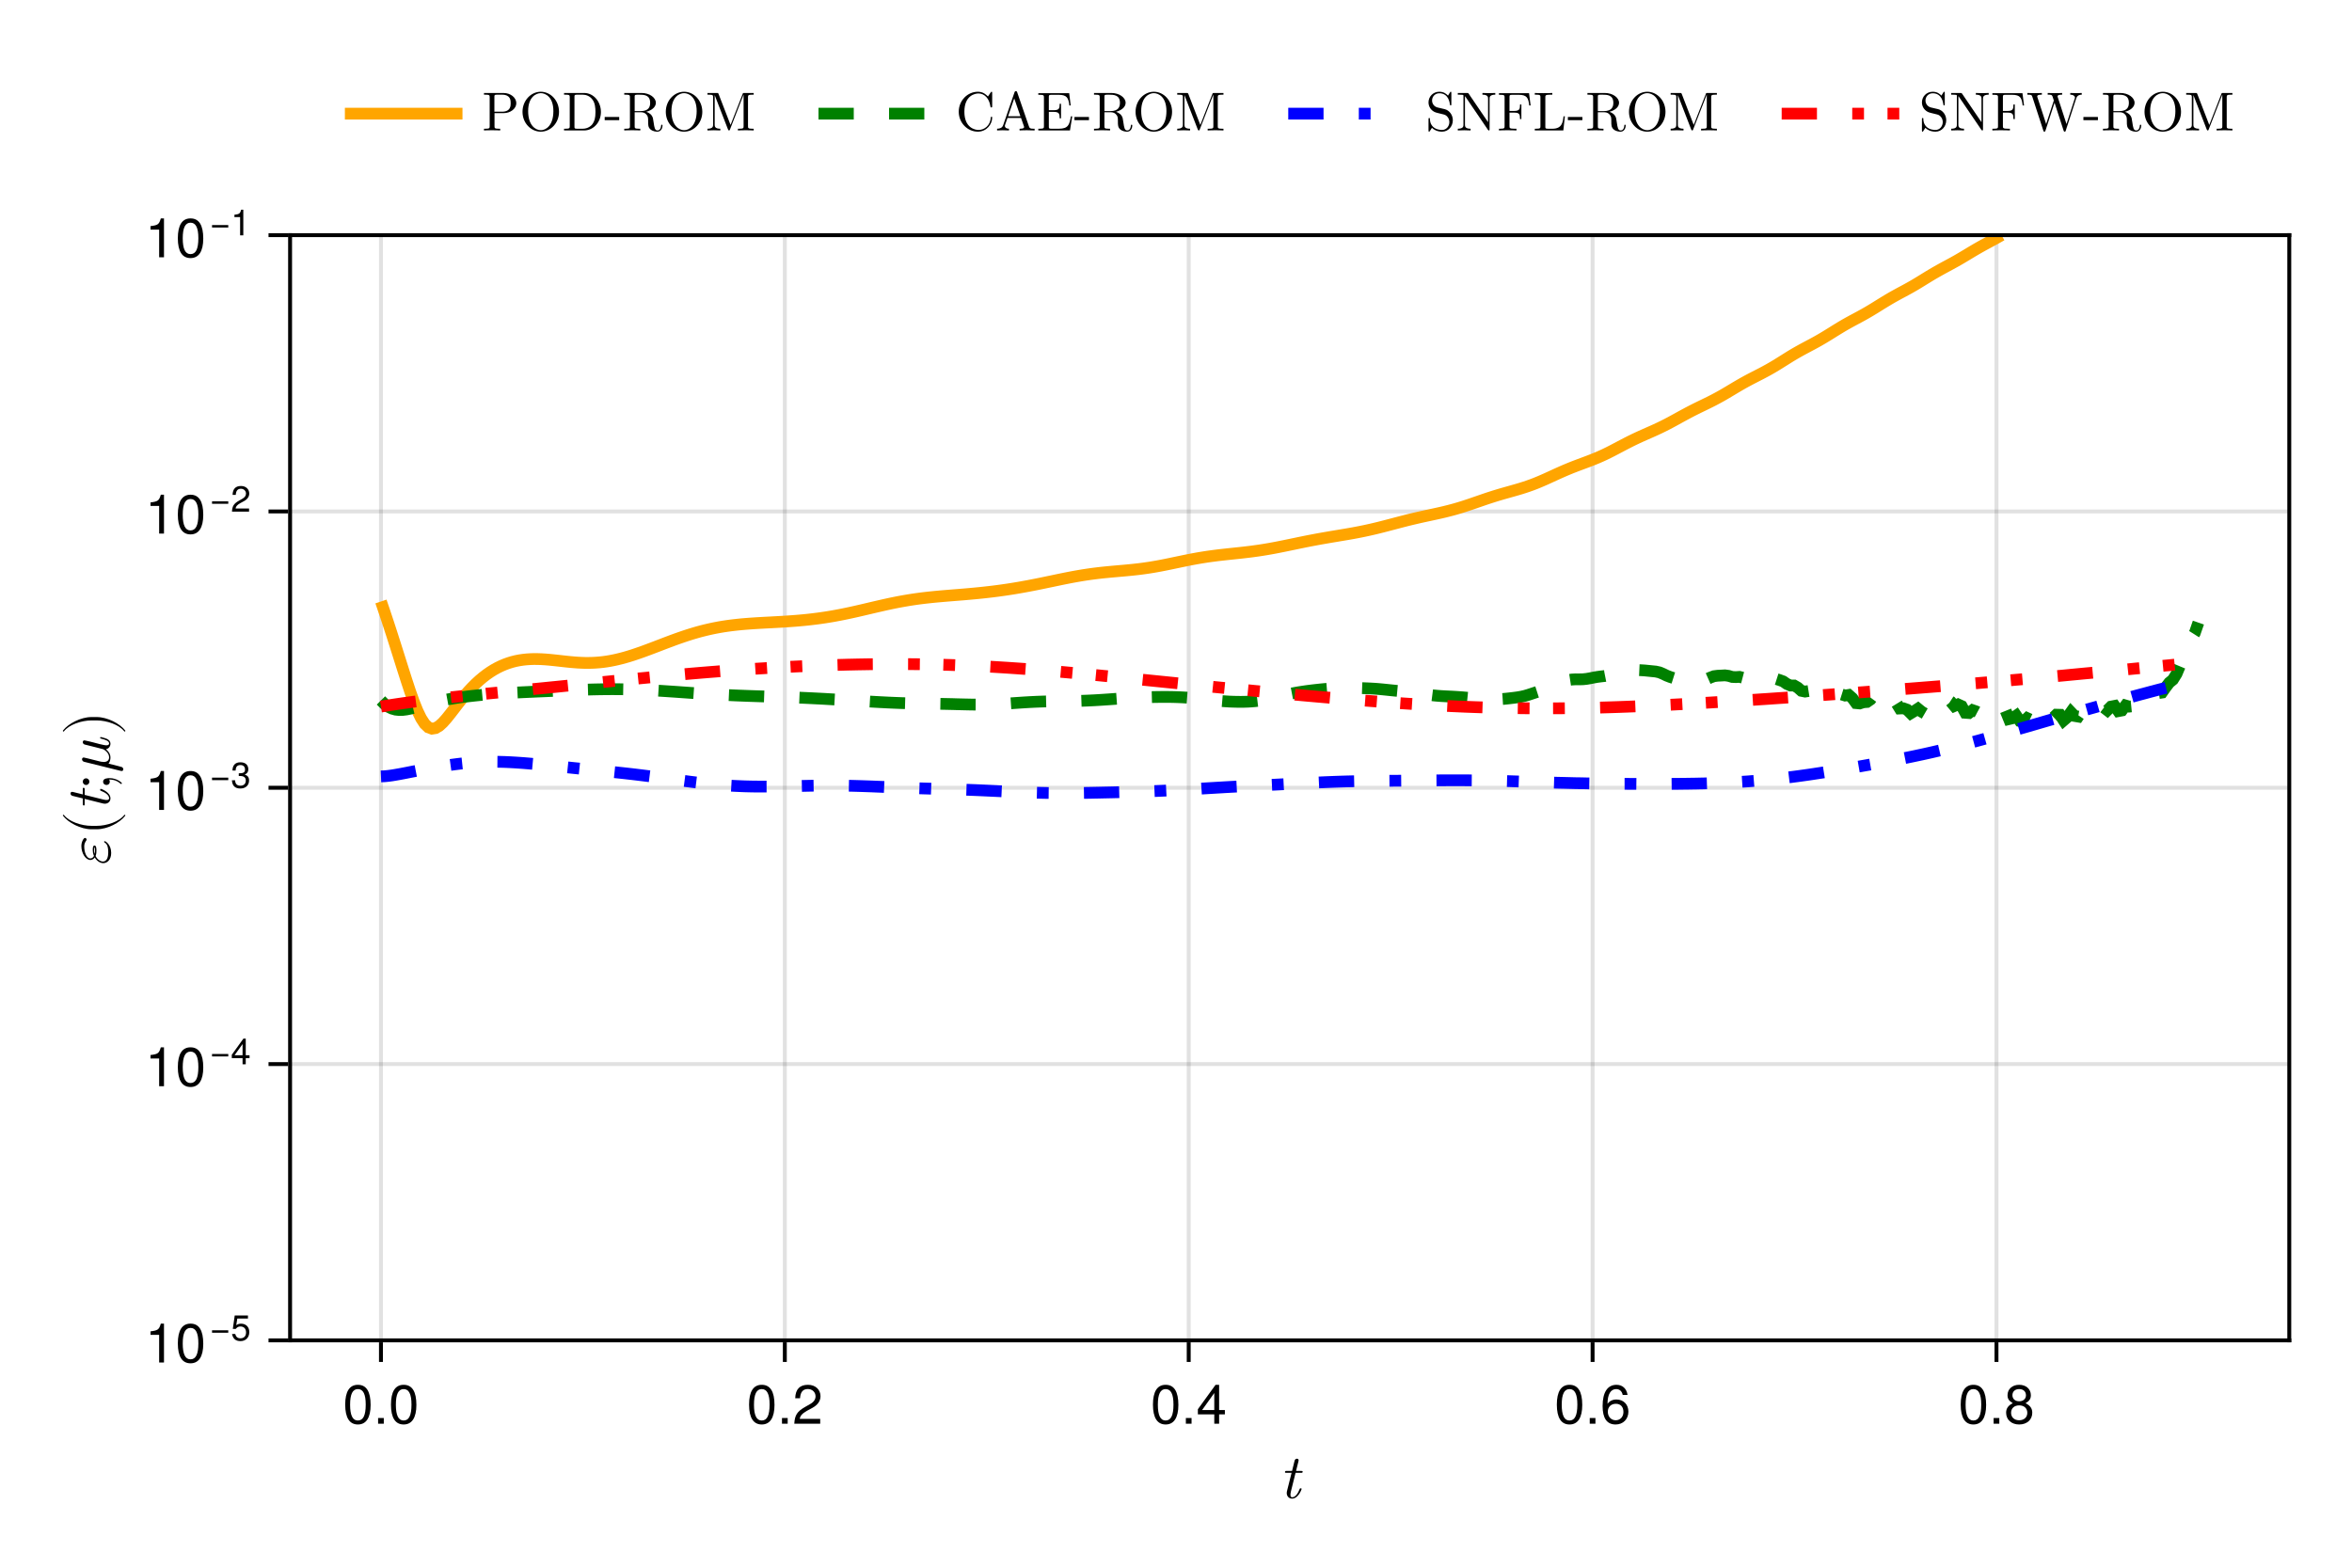 <?xml version="1.0" encoding="UTF-8"?>
<svg xmlns="http://www.w3.org/2000/svg" xmlns:xlink="http://www.w3.org/1999/xlink" width="600" height="400" viewBox="0 0 600 400">
<defs>
<g>
<g id="glyph-0-0-0944f254">
<path d="M 5.703 -2.281 C 5.703 -2.453 5.562 -2.453 5.453 -2.453 C 5.266 -2.453 5.266 -2.438 5.141 -2.141 C 4.844 -1.375 4.203 -0.172 3.297 -0.172 C 2.859 -0.172 2.859 -0.578 2.859 -0.828 C 2.859 -0.938 2.859 -1.203 2.969 -1.641 L 4.156 -6.406 L 5.516 -6.406 C 5.797 -6.406 5.969 -6.406 5.969 -6.703 C 5.969 -6.891 5.828 -6.891 5.562 -6.891 L 4.281 -6.891 L 4.875 -9.266 C 4.938 -9.484 4.938 -9.516 4.938 -9.594 C 4.938 -9.938 4.672 -10.016 4.516 -10.016 C 4.109 -10.016 3.953 -9.688 3.891 -9.438 L 3.266 -6.891 L 1.906 -6.891 C 1.625 -6.891 1.453 -6.891 1.453 -6.594 C 1.453 -6.406 1.594 -6.406 1.859 -6.406 L 3.141 -6.406 L 1.984 -1.812 C 1.969 -1.75 1.906 -1.484 1.906 -1.266 C 1.906 -0.469 2.438 0.172 3.266 0.172 C 4.875 0.172 5.703 -2.203 5.703 -2.281 Z M 5.703 -2.281 "/>
</g>
<g id="glyph-1-0-0944f254">
<path d="M 7.094 -4.781 C 7.094 -1.516 5.953 0.203 3.844 0.203 C 1.719 0.203 0.609 -1.516 0.609 -4.859 C 0.609 -8.188 1.703 -9.922 3.844 -9.922 C 6 -9.922 7.094 -8.219 7.094 -4.781 Z M 5.844 -4.891 C 5.844 -7.547 5.188 -8.828 3.844 -8.828 C 2.516 -8.828 1.859 -7.562 1.859 -4.844 C 1.859 -2.125 2.516 -0.812 3.828 -0.812 C 5.188 -0.812 5.844 -2.078 5.844 -4.891 Z M 5.844 -4.891 "/>
</g>
<g id="glyph-1-1-0944f254">
<path d="M 2.672 0 C 2.672 0 1.219 0 1.219 0 C 1.219 0 1.219 -1.453 1.219 -1.453 C 1.219 -1.453 2.672 -1.453 2.672 -1.453 C 2.672 -1.453 2.672 0 2.672 0 Z M 2.672 0 "/>
</g>
<g id="glyph-2-0-0944f254">
<path d="M 7.094 -4.781 C 7.094 -1.516 5.953 0.203 3.844 0.203 C 1.719 0.203 0.609 -1.516 0.609 -4.859 C 0.609 -8.188 1.703 -9.922 3.844 -9.922 C 6 -9.922 7.094 -8.219 7.094 -4.781 Z M 5.844 -4.891 C 5.844 -7.547 5.188 -8.828 3.844 -8.828 C 2.516 -8.828 1.859 -7.562 1.859 -4.844 C 1.859 -2.125 2.516 -0.812 3.828 -0.812 C 5.188 -0.812 5.844 -2.078 5.844 -4.891 Z M 5.844 -4.891 "/>
</g>
<g id="glyph-3-0-0944f254">
<path d="M 2.672 0 C 2.672 0 1.219 0 1.219 0 C 1.219 0 1.219 -1.453 1.219 -1.453 C 1.219 -1.453 2.672 -1.453 2.672 -1.453 C 2.672 -1.453 2.672 0 2.672 0 Z M 2.672 0 "/>
</g>
<g id="glyph-3-1-0944f254">
<path d="M 7.156 -7.016 C 7.156 -5.797 6.438 -4.766 5.047 -4.016 C 5.047 -4.016 3.656 -3.266 3.656 -3.266 C 2.438 -2.547 1.984 -2.031 1.859 -1.219 C 1.859 -1.219 7.078 -1.219 7.078 -1.219 C 7.078 -1.219 7.078 0 7.078 0 C 7.078 0 0.469 0 0.469 0 C 0.594 -2.188 1.188 -3.125 3.266 -4.297 C 3.266 -4.297 4.547 -5.031 4.547 -5.031 C 5.438 -5.531 5.891 -6.203 5.891 -6.984 C 5.891 -8.047 5.047 -8.844 3.938 -8.844 C 2.719 -8.844 2.031 -8.141 1.938 -6.484 C 1.938 -6.484 0.703 -6.484 0.703 -6.484 C 0.766 -8.891 1.953 -9.922 3.969 -9.922 C 5.859 -9.922 7.156 -8.688 7.156 -7.016 Z M 7.156 -7.016 "/>
</g>
<g id="glyph-4-0-0944f254">
<path d="M 7.094 -4.781 C 7.094 -1.516 5.953 0.203 3.844 0.203 C 1.719 0.203 0.609 -1.516 0.609 -4.859 C 0.609 -8.188 1.703 -9.922 3.844 -9.922 C 6 -9.922 7.094 -8.219 7.094 -4.781 Z M 5.844 -4.891 C 5.844 -7.547 5.188 -8.828 3.844 -8.828 C 2.516 -8.828 1.859 -7.562 1.859 -4.844 C 1.859 -2.125 2.516 -0.812 3.828 -0.812 C 5.188 -0.812 5.844 -2.078 5.844 -4.891 Z M 5.844 -4.891 "/>
</g>
<g id="glyph-4-1-0944f254">
<path d="M 7.188 -3.078 C 7.188 -1.141 5.828 0.203 3.938 0.203 C 1.672 0.203 0.609 -1.422 0.609 -4.516 C 0.609 -7.984 1.844 -9.922 4.156 -9.922 C 5.672 -9.922 6.734 -8.953 6.969 -7.344 C 6.969 -7.344 5.734 -7.344 5.734 -7.344 C 5.547 -8.281 4.938 -8.828 4.078 -8.828 C 2.656 -8.828 1.875 -7.484 1.859 -5.062 C 2.391 -5.797 3.156 -6.172 4.141 -6.172 C 5.922 -6.172 7.188 -4.922 7.188 -3.078 Z M 5.922 -2.984 C 5.922 -4.312 5.188 -5.078 3.984 -5.078 C 2.766 -5.078 1.938 -4.281 1.938 -3.047 C 1.938 -1.781 2.797 -0.875 3.953 -0.875 C 5.078 -0.875 5.922 -1.734 5.922 -2.984 Z M 5.922 -2.984 "/>
</g>
<g id="glyph-4-2-0944f254">
<path d="M 2.672 0 C 2.672 0 1.219 0 1.219 0 C 1.219 0 1.219 -1.453 1.219 -1.453 C 1.219 -1.453 2.672 -1.453 2.672 -1.453 C 2.672 -1.453 2.672 0 2.672 0 Z M 2.672 0 "/>
</g>
<g id="glyph-5-0-0944f254">
<path d="M 2.672 0 C 2.672 0 1.219 0 1.219 0 C 1.219 0 1.219 -1.453 1.219 -1.453 C 1.219 -1.453 2.672 -1.453 2.672 -1.453 C 2.672 -1.453 2.672 0 2.672 0 Z M 2.672 0 "/>
</g>
<g id="glyph-5-1-0944f254">
<path d="M 7.188 -2.797 C 7.188 -1 5.812 0.203 3.844 0.203 C 1.891 0.203 0.516 -1 0.516 -2.812 C 0.516 -3.906 1.078 -4.672 2.219 -5.219 C 1.203 -5.859 0.875 -6.359 0.875 -7.281 C 0.875 -8.828 2.094 -9.922 3.844 -9.922 C 5.609 -9.922 6.828 -8.828 6.828 -7.281 C 6.828 -6.344 6.5 -5.844 5.469 -5.219 C 6.625 -4.672 7.188 -3.906 7.188 -2.797 Z M 5.578 -7.25 C 5.578 -8.219 4.906 -8.828 3.844 -8.828 C 2.812 -8.828 2.125 -8.219 2.125 -7.266 C 2.125 -6.328 2.812 -5.719 3.844 -5.719 C 4.891 -5.719 5.578 -6.328 5.578 -7.25 Z M 5.922 -2.781 C 5.922 -3.953 5.078 -4.672 3.844 -4.672 C 2.625 -4.672 1.781 -3.953 1.781 -2.781 C 1.781 -1.625 2.625 -0.875 3.828 -0.875 C 5.078 -0.875 5.922 -1.609 5.922 -2.781 Z M 5.922 -2.781 "/>
</g>
<g id="glyph-6-0-0944f254">
<path d="M 7.281 -2.375 C 7.281 -2.375 5.812 -2.375 5.812 -2.375 C 5.812 -2.375 5.812 0 5.812 0 C 5.812 0 4.578 0 4.578 0 C 4.578 0 4.578 -2.375 4.578 -2.375 C 4.578 -2.375 0.391 -2.375 0.391 -2.375 C 0.391 -2.375 0.391 -3.688 0.391 -3.688 C 0.391 -3.688 4.906 -9.922 4.906 -9.922 C 4.906 -9.922 5.812 -9.922 5.812 -9.922 C 5.812 -9.922 5.812 -3.484 5.812 -3.484 C 5.812 -3.484 7.281 -3.484 7.281 -3.484 C 7.281 -3.484 7.281 -2.375 7.281 -2.375 Z M 4.578 -3.484 C 4.578 -3.484 4.578 -7.828 4.578 -7.828 C 4.578 -7.828 1.469 -3.484 1.469 -3.484 C 1.469 -3.484 4.578 -3.484 4.578 -3.484 Z M 4.578 -3.484 "/>
</g>
<g id="glyph-6-1-0944f254">
<path d="M 7.094 -4.781 C 7.094 -1.516 5.953 0.203 3.844 0.203 C 1.719 0.203 0.609 -1.516 0.609 -4.859 C 0.609 -8.188 1.703 -9.922 3.844 -9.922 C 6 -9.922 7.094 -8.219 7.094 -4.781 Z M 5.844 -4.891 C 5.844 -7.547 5.188 -8.828 3.844 -8.828 C 2.516 -8.828 1.859 -7.562 1.859 -4.844 C 1.859 -2.125 2.516 -0.812 3.828 -0.812 C 5.188 -0.812 5.844 -2.078 5.844 -4.891 Z M 5.844 -4.891 "/>
</g>
<g id="glyph-7-0-0944f254">
<path d="M -6.344 -6.859 C -6.641 -6.859 -7.25 -5.891 -7.25 -4.797 C -7.25 -2.953 -6.172 -1.234 -4.953 -1.234 C -4.266 -1.234 -3.875 -1.812 -3.828 -1.875 C -3.297 -0.922 -2.406 -0.422 -1.656 -0.422 C -0.625 -0.422 0.359 -1.328 0.359 -3.031 C 0.359 -5.141 -1.062 -6.031 -1.297 -6.031 C -1.391 -6.031 -1.453 -5.953 -1.453 -5.859 C -1.453 -5.781 -1.391 -5.734 -1.344 -5.703 C -0.969 -5.469 -0.391 -5.094 -0.391 -3.172 C -0.391 -2.188 -0.625 -0.828 -1.766 -0.828 C -2.297 -0.828 -3.156 -1.281 -3.625 -2.25 C -3.406 -2.781 -3.406 -3.25 -3.406 -3.625 C -3.406 -4.047 -3.406 -4.922 -3.906 -4.922 C -4.281 -4.922 -4.344 -4.375 -4.344 -3.766 C -4.344 -3.422 -4.297 -2.859 -4.031 -2.266 C -4.219 -1.906 -4.531 -1.625 -4.953 -1.625 C -5.938 -1.625 -6.516 -3.203 -6.516 -4.641 C -6.516 -4.891 -6.516 -5.469 -6.062 -6.109 C -5.938 -6.281 -5.906 -6.312 -5.906 -6.438 C -5.906 -6.641 -6.109 -6.859 -6.344 -6.859 Z M -3.891 -4.516 C -3.781 -4.266 -3.766 -4.234 -3.766 -3.625 C -3.766 -3.281 -3.766 -3.094 -3.844 -2.781 C -3.969 -3.156 -3.984 -3.484 -3.984 -3.766 C -3.984 -4.156 -3.969 -4.219 -3.891 -4.516 Z M -3.891 -4.516 "/>
</g>
<g id="glyph-8-0-0944f254">
<path d="M 3.812 -5.312 C 3.766 -5.312 3.719 -5.281 3.688 -5.25 C 2.438 -3.578 -0.766 -2.484 -3.328 -2.484 L -4.672 -2.484 C -7.234 -2.484 -10.438 -3.578 -11.688 -5.25 C -11.719 -5.281 -11.766 -5.312 -11.812 -5.312 C -11.891 -5.312 -11.969 -5.234 -11.969 -5.156 C -11.969 -5.125 -11.953 -5.094 -11.938 -5.062 C -10.609 -3.297 -7.406 -1.609 -4.672 -1.609 L -3.328 -1.609 C -0.594 -1.609 2.609 -3.297 3.938 -5.062 C 3.953 -5.094 3.969 -5.125 3.969 -5.156 C 3.969 -5.234 3.891 -5.312 3.812 -5.312 Z M 3.812 -5.312 "/>
</g>
<g id="glyph-8-1-0944f254">
<path d="M -6.047 -3.078 C -6.516 -3.078 -6.891 -2.688 -6.891 -2.219 C -6.891 -1.766 -6.516 -1.375 -6.047 -1.375 C -5.578 -1.375 -5.203 -1.766 -5.203 -2.219 C -5.203 -2.688 -5.578 -3.078 -6.047 -3.078 Z M -0.047 -3.125 C -0.516 -3.125 -1.703 -3.094 -1.703 -2.219 C -1.703 -1.656 -1.266 -1.375 -0.844 -1.375 C -0.438 -1.375 0 -1.641 0 -2.219 C 0 -2.297 -0.016 -2.359 -0.016 -2.359 C -0.031 -2.469 -0.062 -2.641 -0.172 -2.766 C 0.266 -2.766 1.516 -2.766 2.703 -1.75 C 2.828 -1.625 2.859 -1.625 2.906 -1.625 C 3.031 -1.625 3.094 -1.719 3.094 -1.797 C 3.094 -1.969 1.812 -3.125 -0.047 -3.125 Z M -0.047 -3.125 "/>
</g>
<g id="glyph-8-2-0944f254">
<path d="M -2.281 -9.156 C -2.453 -9.156 -2.453 -9.016 -2.453 -8.953 C -2.453 -8.797 -2.391 -8.781 -2.156 -8.734 C -1.125 -8.469 -0.172 -8.172 -0.172 -7.516 C -0.172 -7.094 -0.594 -7.047 -0.906 -7.047 C -1.266 -7.047 -2.016 -7.234 -2.578 -7.359 L -4.297 -7.812 C -4.547 -7.859 -5.156 -8.016 -5.391 -8.078 C -5.766 -8.156 -6.375 -8.312 -6.469 -8.312 C -6.75 -8.312 -6.891 -8.094 -6.891 -7.859 C -6.891 -7.781 -6.875 -7.359 -6.344 -7.234 L -3.344 -6.484 L -1.719 -6.062 C -1.625 -6.047 -0.172 -5.281 -0.172 -3.984 C -0.172 -3.188 -0.703 -2.797 -1.562 -2.797 C -2.031 -2.797 -2.484 -2.906 -2.922 -3.031 L -5.609 -3.703 C -5.953 -3.781 -6.562 -3.938 -6.641 -3.938 C -6.906 -3.938 -7.078 -3.75 -7.078 -3.469 C -7.078 -3.422 -7.062 -2.969 -6.5 -2.828 L 2.766 -0.531 C 2.953 -0.484 3.031 -0.484 3.031 -0.484 C 3.266 -0.484 3.453 -0.656 3.453 -0.922 C 3.453 -1.266 3.172 -1.453 3.125 -1.484 C 2.969 -1.547 2.141 -1.766 -0.312 -2.375 C 0.109 -2.875 0.172 -3.594 0.172 -3.922 C 0.172 -5.047 -0.547 -5.656 -0.984 -6.047 C -0.266 -6.188 0.172 -6.781 0.172 -7.484 C 0.172 -8.047 -0.188 -8.422 -0.703 -8.672 C -1.281 -8.938 -2.281 -9.156 -2.281 -9.156 Z M -2.281 -9.156 "/>
</g>
<g id="glyph-9-0-0944f254">
<path d="M -2.281 -5.703 C -2.453 -5.703 -2.453 -5.562 -2.453 -5.453 C -2.453 -5.266 -2.438 -5.266 -2.141 -5.141 C -1.375 -4.844 -0.172 -4.203 -0.172 -3.297 C -0.172 -2.859 -0.578 -2.859 -0.828 -2.859 C -0.938 -2.859 -1.203 -2.859 -1.641 -2.969 L -6.406 -4.156 L -6.406 -5.516 C -6.406 -5.797 -6.406 -5.969 -6.703 -5.969 C -6.891 -5.969 -6.891 -5.828 -6.891 -5.562 L -6.891 -4.281 L -9.266 -4.875 C -9.484 -4.938 -9.516 -4.938 -9.594 -4.938 C -9.938 -4.938 -10.016 -4.672 -10.016 -4.516 C -10.016 -4.109 -9.688 -3.953 -9.438 -3.891 L -6.891 -3.266 L -6.891 -1.906 C -6.891 -1.625 -6.891 -1.453 -6.594 -1.453 C -6.406 -1.453 -6.406 -1.594 -6.406 -1.859 L -6.406 -3.141 L -1.812 -1.984 C -1.75 -1.969 -1.484 -1.906 -1.266 -1.906 C -0.469 -1.906 0.172 -2.438 0.172 -3.266 C 0.172 -4.875 -2.203 -5.703 -2.281 -5.703 Z M -2.281 -5.703 "/>
</g>
<g id="glyph-10-0-0944f254">
<path d="M -3.328 -4.609 L -4.672 -4.609 C -7.406 -4.609 -10.609 -2.922 -11.938 -1.172 C -11.953 -1.141 -11.969 -1.109 -11.969 -1.078 C -11.969 -0.984 -11.891 -0.906 -11.812 -0.906 C -11.766 -0.906 -11.719 -0.938 -11.688 -0.969 C -10.438 -2.641 -7.234 -3.75 -4.672 -3.75 L -3.328 -3.75 C -0.766 -3.75 2.438 -2.641 3.688 -0.969 C 3.719 -0.938 3.766 -0.906 3.812 -0.906 C 3.891 -0.906 3.969 -0.984 3.969 -1.078 C 3.969 -1.109 3.953 -1.141 3.938 -1.172 C 2.609 -2.922 -0.594 -4.609 -3.328 -4.609 Z M -3.328 -4.609 "/>
</g>
<g id="glyph-11-0-0944f254">
<path d="M 4.859 0 C 4.859 0 3.625 0 3.625 0 C 3.625 0 3.625 -7.062 3.625 -7.062 C 3.625 -7.062 1.422 -7.062 1.422 -7.062 C 1.422 -7.062 1.422 -7.953 1.422 -7.953 C 3.328 -8.188 3.609 -8.406 4.047 -9.922 C 4.047 -9.922 4.859 -9.922 4.859 -9.922 C 4.859 -9.922 4.859 0 4.859 0 Z M 4.859 0 "/>
</g>
<g id="glyph-11-1-0944f254">
<path d="M 7.094 -4.781 C 7.094 -1.516 5.953 0.203 3.844 0.203 C 1.719 0.203 0.609 -1.516 0.609 -4.859 C 0.609 -8.188 1.703 -9.922 3.844 -9.922 C 6 -9.922 7.094 -8.219 7.094 -4.781 Z M 5.844 -4.891 C 5.844 -7.547 5.188 -8.828 3.844 -8.828 C 2.516 -8.828 1.859 -7.562 1.859 -4.844 C 1.859 -2.125 2.516 -0.812 3.828 -0.812 C 5.188 -0.812 5.844 -2.078 5.844 -4.891 Z M 5.844 -4.891 "/>
</g>
<g id="glyph-12-0-0944f254">
<path d="M 4.766 -2 C 4.766 -2 0.625 -2 0.625 -2 C 0.625 -2 0.625 -2.625 0.625 -2.625 C 0.625 -2.625 4.766 -2.625 4.766 -2.625 C 4.766 -2.625 4.766 -2 4.766 -2 Z M 4.766 -2 "/>
</g>
<g id="glyph-12-1-0944f254">
<path d="M 4.734 -2.172 C 4.734 -0.781 3.812 0.141 2.5 0.141 C 1.328 0.141 0.594 -0.375 0.328 -1.688 C 0.328 -1.688 1.141 -1.688 1.141 -1.688 C 1.328 -0.938 1.766 -0.578 2.469 -0.578 C 3.359 -0.578 3.906 -1.125 3.906 -2.062 C 3.906 -3.031 3.359 -3.594 2.469 -3.594 C 1.969 -3.594 1.656 -3.438 1.281 -2.984 C 1.281 -2.984 0.531 -2.984 0.531 -2.984 C 0.531 -2.984 1.016 -6.406 1.016 -6.406 C 1.016 -6.406 4.391 -6.406 4.391 -6.406 C 4.391 -6.406 4.391 -5.609 4.391 -5.609 C 4.391 -5.609 1.672 -5.609 1.672 -5.609 C 1.672 -5.609 1.406 -3.922 1.406 -3.922 C 1.797 -4.188 2.156 -4.312 2.625 -4.312 C 3.875 -4.312 4.734 -3.469 4.734 -2.172 Z M 4.734 -2.172 "/>
</g>
<g id="glyph-12-2-0944f254">
<path d="M 4.797 -1.562 C 4.797 -1.562 3.828 -1.562 3.828 -1.562 C 3.828 -1.562 3.828 0 3.828 0 C 3.828 0 3.016 0 3.016 0 C 3.016 0 3.016 -1.562 3.016 -1.562 C 3.016 -1.562 0.266 -1.562 0.266 -1.562 C 0.266 -1.562 0.266 -2.422 0.266 -2.422 C 0.266 -2.422 3.234 -6.547 3.234 -6.547 C 3.234 -6.547 3.828 -6.547 3.828 -6.547 C 3.828 -6.547 3.828 -2.297 3.828 -2.297 C 3.828 -2.297 4.797 -2.297 4.797 -2.297 C 4.797 -2.297 4.797 -1.562 4.797 -1.562 Z M 3.016 -2.297 C 3.016 -2.297 3.016 -5.156 3.016 -5.156 C 3.016 -5.156 0.969 -2.297 0.969 -2.297 C 0.969 -2.297 3.016 -2.297 3.016 -2.297 Z M 3.016 -2.297 "/>
</g>
<g id="glyph-12-3-0944f254">
<path d="M 4.719 -4.625 C 4.719 -3.828 4.25 -3.141 3.328 -2.656 C 3.328 -2.656 2.406 -2.156 2.406 -2.156 C 1.609 -1.688 1.312 -1.344 1.234 -0.797 C 1.234 -0.797 4.672 -0.797 4.672 -0.797 C 4.672 -0.797 4.672 0 4.672 0 C 4.672 0 0.312 0 0.312 0 C 0.391 -1.438 0.781 -2.062 2.156 -2.828 C 2.156 -2.828 3 -3.312 3 -3.312 C 3.578 -3.641 3.891 -4.094 3.891 -4.609 C 3.891 -5.312 3.328 -5.844 2.594 -5.844 C 1.797 -5.844 1.344 -5.375 1.281 -4.281 C 1.281 -4.281 0.469 -4.281 0.469 -4.281 C 0.516 -5.859 1.281 -6.547 2.625 -6.547 C 3.859 -6.547 4.719 -5.734 4.719 -4.625 Z M 4.719 -4.625 "/>
</g>
<g id="glyph-13-0-0944f254">
<path d="M 4.766 -2 C 4.766 -2 0.625 -2 0.625 -2 C 0.625 -2 0.625 -2.625 0.625 -2.625 C 0.625 -2.625 4.766 -2.625 4.766 -2.625 C 4.766 -2.625 4.766 -2 4.766 -2 Z M 4.766 -2 "/>
</g>
<g id="glyph-13-1-0944f254">
<path d="M 4.672 -1.906 C 4.672 -0.672 3.797 0.141 2.453 0.141 C 1.125 0.141 0.391 -0.516 0.297 -1.969 C 0.297 -1.969 1.109 -1.969 1.109 -1.969 C 1.156 -1.031 1.594 -0.578 2.484 -0.578 C 3.328 -0.578 3.844 -1.078 3.844 -1.891 C 3.844 -2.625 3.375 -3.047 2.484 -3.047 C 2.484 -3.047 2.047 -3.047 2.047 -3.047 C 2.047 -3.047 2.047 -3.734 2.047 -3.734 C 3.344 -3.734 3.641 -4.016 3.641 -4.719 C 3.641 -5.406 3.219 -5.844 2.5 -5.844 C 1.656 -5.844 1.266 -5.406 1.25 -4.438 C 1.25 -4.438 0.438 -4.438 0.438 -4.438 C 0.469 -5.828 1.156 -6.547 2.484 -6.547 C 3.734 -6.547 4.484 -5.875 4.484 -4.75 C 4.484 -4.094 4.172 -3.672 3.562 -3.422 C 4.344 -3.156 4.672 -2.703 4.672 -1.906 Z M 4.672 -1.906 "/>
</g>
<g id="glyph-14-0-0944f254">
<path d="M 4.766 -2 C 4.766 -2 0.625 -2 0.625 -2 C 0.625 -2 0.625 -2.625 0.625 -2.625 C 0.625 -2.625 4.766 -2.625 4.766 -2.625 C 4.766 -2.625 4.766 -2 4.766 -2 Z M 4.766 -2 "/>
</g>
<g id="glyph-14-1-0944f254">
<path d="M 3.203 0 C 3.203 0 2.391 0 2.391 0 C 2.391 0 2.391 -4.656 2.391 -4.656 C 2.391 -4.656 0.938 -4.656 0.938 -4.656 C 0.938 -4.656 0.938 -5.25 0.938 -5.25 C 2.203 -5.406 2.375 -5.547 2.672 -6.547 C 2.672 -6.547 3.203 -6.547 3.203 -6.547 C 3.203 -6.547 3.203 0 3.203 0 Z M 3.203 0 "/>
</g>
<g id="glyph-15-0-0944f254">
<path d="M 8.734 -6.953 C 8.734 -8.328 7.344 -9.562 5.438 -9.562 L 0.484 -9.562 L 0.484 -9.125 L 0.828 -9.125 C 1.906 -9.125 1.938 -8.969 1.938 -8.469 L 1.938 -1.094 C 1.938 -0.594 1.906 -0.438 0.828 -0.438 L 0.484 -0.438 L 0.484 0 C 0.984 -0.047 2.016 -0.047 2.547 -0.047 C 3.078 -0.047 4.125 -0.047 4.625 0 L 4.625 -0.438 L 4.281 -0.438 C 3.203 -0.438 3.172 -0.594 3.172 -1.094 L 3.172 -4.422 L 5.547 -4.422 C 7.219 -4.422 8.734 -5.562 8.734 -6.953 Z M 7.297 -6.953 C 7.297 -6.297 7.297 -4.781 5.062 -4.781 L 3.141 -4.781 L 3.141 -8.562 C 3.141 -9.031 3.156 -9.125 3.828 -9.125 L 5.062 -9.125 C 7.297 -9.125 7.297 -7.641 7.297 -6.953 Z M 7.297 -6.953 "/>
</g>
<g id="glyph-16-0-0944f254">
<path d="M 10.094 -4.75 C 10.094 -7.609 7.984 -9.875 5.438 -9.875 C 2.922 -9.875 0.781 -7.625 0.781 -4.75 C 0.781 -1.875 2.938 0.312 5.438 0.312 C 7.984 0.312 10.094 -1.922 10.094 -4.75 Z M 8.656 -4.938 C 8.656 -1.234 6.734 -0.062 5.453 -0.062 C 4.109 -0.062 2.219 -1.281 2.219 -4.938 C 2.219 -8.562 4.266 -9.516 5.438 -9.516 C 6.656 -9.516 8.656 -8.531 8.656 -4.938 Z M 8.656 -4.938 "/>
</g>
<g id="glyph-16-1-0944f254">
<path d="M 3.859 -2.625 L 3.859 -3.438 L 0.156 -3.438 L 0.156 -2.625 Z M 3.859 -2.625 "/>
</g>
<g id="glyph-16-2-0944f254">
<path d="M 10.031 0 L 10.031 -0.438 L 9.781 -0.438 C 8.953 -0.438 8.75 -0.531 8.594 -1 L 5.578 -9.75 C 5.5 -9.922 5.469 -10.031 5.25 -10.031 C 5.031 -10.031 4.984 -9.938 4.906 -9.75 L 2.016 -1.375 C 1.766 -0.656 1.203 -0.453 0.453 -0.438 L 0.453 0 L 1.875 -0.047 L 3.484 0 L 3.484 -0.438 C 2.781 -0.438 2.438 -0.781 2.438 -1.141 C 2.438 -1.188 2.453 -1.328 2.469 -1.359 L 3.109 -3.188 L 6.562 -3.188 L 7.312 -1.047 C 7.328 -1 7.344 -0.906 7.344 -0.859 C 7.344 -0.438 6.562 -0.438 6.188 -0.438 L 6.188 0 C 6.688 -0.047 7.672 -0.047 8.203 -0.047 Z M 6.406 -3.625 L 3.266 -3.625 L 4.828 -8.172 Z M 6.406 -3.625 "/>
</g>
<g id="glyph-16-3-0944f254">
<path d="M 9.125 -3.609 L 8.781 -3.609 C 8.422 -1.453 8.109 -0.438 5.703 -0.438 L 3.844 -0.438 C 3.172 -0.438 3.156 -0.531 3.156 -1 L 3.156 -4.734 L 4.406 -4.734 C 5.766 -4.734 5.922 -4.281 5.922 -3.094 L 6.266 -3.094 L 6.266 -6.797 L 5.922 -6.797 C 5.922 -5.594 5.766 -5.172 4.406 -5.172 L 3.156 -5.172 L 3.156 -8.531 C 3.156 -8.984 3.172 -9.094 3.844 -9.094 L 5.641 -9.094 C 7.781 -9.094 8.156 -8.312 8.391 -6.375 L 8.734 -6.375 L 8.344 -9.516 L 0.469 -9.516 L 0.469 -9.094 L 0.797 -9.094 C 1.875 -9.094 1.906 -8.938 1.906 -8.422 L 1.906 -1.094 C 1.906 -0.594 1.875 -0.438 0.797 -0.438 L 0.469 -0.438 L 0.469 0 L 8.547 0 Z M 9.125 -3.609 "/>
</g>
<g id="glyph-16-4-0944f254">
<path d="M 10.25 -1.234 C 10.25 -1.312 10.25 -1.469 10.062 -1.469 C 9.906 -1.469 9.906 -1.344 9.891 -1.25 C 9.812 -0.25 9.328 0 8.969 0 C 8.281 0 8.172 -0.719 7.984 -2.016 L 7.797 -3.141 C 7.547 -4.031 6.859 -4.5 6.094 -4.766 C 7.453 -5.094 8.547 -5.953 8.547 -7.047 C 8.547 -8.391 6.938 -9.562 4.891 -9.562 L 0.484 -9.562 L 0.484 -9.125 L 0.828 -9.125 C 1.906 -9.125 1.938 -8.969 1.938 -8.469 L 1.938 -1.094 C 1.938 -0.594 1.906 -0.438 0.828 -0.438 L 0.484 -0.438 L 0.484 0 C 1 -0.047 1.984 -0.047 2.531 -0.047 C 3.078 -0.047 4.078 -0.047 4.578 0 L 4.578 -0.438 L 4.234 -0.438 C 3.156 -0.438 3.141 -0.594 3.141 -1.094 L 3.141 -4.641 L 4.75 -4.641 C 4.969 -4.641 5.562 -4.641 6.047 -4.156 C 6.578 -3.656 6.578 -3.219 6.578 -2.281 C 6.578 -1.375 6.578 -0.812 7.156 -0.281 C 7.734 0.219 8.5 0.312 8.922 0.312 C 10.016 0.312 10.25 -0.844 10.25 -1.234 Z M 7.094 -7.047 C 7.094 -6.078 6.766 -4.938 4.688 -4.938 L 3.141 -4.938 L 3.141 -8.562 C 3.141 -8.891 3.141 -9.062 3.438 -9.094 C 3.578 -9.125 3.984 -9.125 4.266 -9.125 C 5.531 -9.125 7.094 -9.078 7.094 -7.047 Z M 7.094 -7.047 "/>
</g>
<g id="glyph-16-5-0944f254">
<path d="M 12.312 0 L 12.312 -0.438 L 11.969 -0.438 C 10.891 -0.438 10.859 -0.594 10.859 -1.094 L 10.859 -8.469 C 10.859 -8.969 10.891 -9.125 11.969 -9.125 L 12.312 -9.125 L 12.312 -9.562 L 9.938 -9.562 C 9.578 -9.562 9.578 -9.547 9.484 -9.297 L 6.406 -1.406 L 3.375 -9.25 C 3.25 -9.562 3.203 -9.562 2.891 -9.562 L 0.516 -9.562 L 0.516 -9.125 L 0.859 -9.125 C 1.938 -9.125 1.953 -8.969 1.953 -8.469 L 1.953 -1.469 C 1.953 -1.094 1.953 -0.438 0.516 -0.438 L 0.516 0 L 2.156 -0.047 L 3.797 0 L 3.797 -0.438 C 2.359 -0.438 2.359 -1.094 2.359 -1.469 L 2.359 -9.016 L 5.734 -0.312 C 5.812 -0.125 5.875 0 6.016 0 C 6.172 0 6.219 -0.109 6.266 -0.266 L 9.719 -9.125 L 9.734 -9.125 L 9.734 -1.094 C 9.734 -0.594 9.703 -0.438 8.625 -0.438 L 8.281 -0.438 L 8.281 0 C 8.812 -0.047 9.766 -0.047 10.297 -0.047 C 10.844 -0.047 11.781 -0.047 12.312 0 Z M 12.312 0 "/>
</g>
<g id="glyph-16-6-0944f254">
<path d="M 6.984 -2.609 C 6.984 -4 6.062 -5.156 4.891 -5.438 L 3.094 -5.859 C 2.219 -6.078 1.688 -6.828 1.688 -7.641 C 1.688 -8.625 2.438 -9.484 3.531 -9.484 C 5.859 -9.484 6.172 -7.188 6.266 -6.547 C 6.266 -6.469 6.266 -6.391 6.422 -6.391 C 6.609 -6.391 6.609 -6.453 6.609 -6.719 L 6.609 -9.531 C 6.609 -9.766 6.609 -9.875 6.453 -9.875 C 6.359 -9.875 6.344 -9.859 6.25 -9.688 L 5.75 -8.891 C 5.328 -9.297 4.766 -9.875 3.516 -9.875 C 1.953 -9.875 0.781 -8.641 0.781 -7.156 C 0.781 -5.984 1.531 -4.969 2.625 -4.594 C 2.766 -4.531 3.484 -4.375 4.469 -4.125 C 4.844 -4.031 5.266 -3.938 5.656 -3.422 C 5.953 -3.047 6.094 -2.594 6.094 -2.125 C 6.094 -1.141 5.391 -0.125 4.219 -0.125 C 3.812 -0.125 2.75 -0.203 2 -0.875 C 1.188 -1.641 1.141 -2.531 1.141 -3.031 C 1.125 -3.172 1.016 -3.172 0.969 -3.172 C 0.781 -3.172 0.781 -3.078 0.781 -2.828 L 0.781 -0.031 C 0.781 0.203 0.781 0.312 0.938 0.312 C 1.031 0.312 1.047 0.281 1.141 0.125 C 1.141 0.125 1.188 0.062 1.656 -0.672 C 2.094 -0.203 2.984 0.312 4.234 0.312 C 5.859 0.312 6.984 -1.062 6.984 -2.609 Z M 6.984 -2.609 "/>
</g>
<g id="glyph-16-7-0944f254">
<path d="M 8.141 -3.609 L 7.797 -3.609 C 7.641 -2.188 7.453 -0.438 4.984 -0.438 L 3.844 -0.438 C 3.172 -0.438 3.156 -0.531 3.156 -1 L 3.156 -8.453 C 3.156 -8.938 3.156 -9.125 4.484 -9.125 L 4.938 -9.125 L 4.938 -9.562 C 4.438 -9.516 3.156 -9.516 2.594 -9.516 C 2.047 -9.516 0.953 -9.516 0.469 -9.562 L 0.469 -9.125 L 0.797 -9.125 C 1.875 -9.125 1.906 -8.969 1.906 -8.469 L 1.906 -1.094 C 1.906 -0.594 1.875 -0.438 0.797 -0.438 L 0.469 -0.438 L 0.469 0 L 7.75 0 Z M 8.141 -3.609 "/>
</g>
<g id="glyph-16-8-0944f254">
<path d="M 10.031 -9.125 L 10.031 -9.562 L 8.391 -9.516 L 6.75 -9.562 L 6.75 -9.125 C 8.188 -9.125 8.188 -8.469 8.188 -8.094 L 8.188 -2.109 L 3.25 -9.375 C 3.125 -9.547 3.109 -9.562 2.844 -9.562 L 0.469 -9.562 L 0.469 -9.125 L 0.875 -9.125 C 1.078 -9.125 1.359 -9.109 1.562 -9.094 C 1.891 -9.062 1.906 -9.047 1.906 -8.781 L 1.906 -1.469 C 1.906 -1.094 1.906 -0.438 0.469 -0.438 L 0.469 0 L 2.094 -0.047 L 3.734 0 L 3.734 -0.438 C 2.297 -0.438 2.297 -1.094 2.297 -1.469 L 2.297 -8.75 C 2.359 -8.688 2.375 -8.672 2.438 -8.578 L 8.141 -0.188 C 8.281 -0.016 8.281 0 8.391 0 C 8.578 0 8.578 -0.094 8.578 -0.359 L 8.578 -8.094 C 8.578 -8.469 8.578 -9.125 10.031 -9.125 Z M 10.031 -9.125 "/>
</g>
<g id="glyph-16-9-0944f254">
<path d="M 14.125 -9.125 L 14.125 -9.562 C 13.703 -9.531 13.266 -9.516 12.859 -9.516 L 11.188 -9.562 L 11.188 -9.125 C 12.125 -9.109 12.406 -8.656 12.406 -8.391 C 12.406 -8.297 12.359 -8.188 12.328 -8.109 L 10.234 -1.641 L 8 -8.5 C 7.984 -8.547 7.953 -8.641 7.953 -8.703 C 7.953 -9.125 8.766 -9.125 9.125 -9.125 L 9.125 -9.562 C 8.625 -9.516 7.672 -9.516 7.141 -9.516 L 5.438 -9.562 L 5.438 -9.125 C 6.234 -9.125 6.531 -9.125 6.688 -8.625 L 7 -7.641 L 5.047 -1.641 L 2.797 -8.531 C 2.781 -8.562 2.766 -8.672 2.766 -8.703 C 2.766 -9.125 3.578 -9.125 3.953 -9.125 L 3.953 -9.562 C 3.438 -9.516 2.484 -9.516 1.953 -9.516 L 0.25 -9.562 L 0.25 -9.125 C 1.297 -9.125 1.359 -9.062 1.531 -8.547 L 4.328 0.047 C 4.375 0.172 4.406 0.312 4.594 0.312 C 4.781 0.312 4.812 0.203 4.875 0.031 L 7.188 -7.078 L 9.5 0.047 C 9.547 0.172 9.594 0.312 9.766 0.312 C 9.969 0.312 10 0.203 10.047 0.031 L 12.719 -8.188 C 12.984 -8.984 13.578 -9.125 14.125 -9.125 Z M 14.125 -9.125 "/>
</g>
<g id="glyph-17-0-0944f254">
<path d="M 9.891 -4.703 C 9.891 -7.359 8.016 -9.562 5.609 -9.562 L 0.484 -9.562 L 0.484 -9.125 L 0.828 -9.125 C 1.906 -9.125 1.938 -8.969 1.938 -8.469 L 1.938 -1.094 C 1.938 -0.594 1.906 -0.438 0.828 -0.438 L 0.484 -0.438 L 0.484 0 L 5.609 0 C 7.969 0 9.891 -2.078 9.891 -4.703 Z M 8.5 -4.703 C 8.5 -3.156 8.234 -2.312 7.734 -1.625 C 7.453 -1.25 6.656 -0.438 5.234 -0.438 L 3.828 -0.438 C 3.156 -0.438 3.141 -0.531 3.141 -1 L 3.141 -8.562 C 3.141 -9.031 3.156 -9.125 3.828 -9.125 L 5.219 -9.125 C 6.094 -9.125 7.062 -8.812 7.766 -7.828 C 8.375 -7 8.5 -5.797 8.5 -4.703 Z M 8.5 -4.703 "/>
</g>
<g id="glyph-17-1-0944f254">
<path d="M 9.312 -3.266 C 9.312 -3.406 9.312 -3.5 9.125 -3.5 C 8.969 -3.5 8.969 -3.422 8.953 -3.281 C 8.844 -1.281 7.344 -0.125 5.828 -0.125 C 4.969 -0.125 2.219 -0.609 2.219 -4.781 C 2.219 -8.953 4.953 -9.438 5.812 -9.438 C 7.344 -9.438 8.578 -8.156 8.859 -6.125 C 8.891 -5.922 8.891 -5.875 9.094 -5.875 C 9.312 -5.875 9.312 -5.922 9.312 -6.219 L 9.312 -9.531 C 9.312 -9.766 9.312 -9.875 9.156 -9.875 C 9.094 -9.875 9.047 -9.875 8.938 -9.703 L 8.234 -8.672 C 7.719 -9.172 7 -9.875 5.656 -9.875 C 3.031 -9.875 0.781 -7.641 0.781 -4.781 C 0.781 -1.891 3.047 0.312 5.656 0.312 C 7.938 0.312 9.312 -1.641 9.312 -3.266 Z M 9.312 -3.266 "/>
</g>
<g id="glyph-18-0-0944f254">
<path d="M 10.25 -1.234 C 10.25 -1.312 10.25 -1.469 10.062 -1.469 C 9.906 -1.469 9.906 -1.344 9.891 -1.25 C 9.812 -0.25 9.328 0 8.969 0 C 8.281 0 8.172 -0.719 7.984 -2.016 L 7.797 -3.141 C 7.547 -4.031 6.859 -4.5 6.094 -4.766 C 7.453 -5.094 8.547 -5.953 8.547 -7.047 C 8.547 -8.391 6.938 -9.562 4.891 -9.562 L 0.484 -9.562 L 0.484 -9.125 L 0.828 -9.125 C 1.906 -9.125 1.938 -8.969 1.938 -8.469 L 1.938 -1.094 C 1.938 -0.594 1.906 -0.438 0.828 -0.438 L 0.484 -0.438 L 0.484 0 C 1 -0.047 1.984 -0.047 2.531 -0.047 C 3.078 -0.047 4.078 -0.047 4.578 0 L 4.578 -0.438 L 4.234 -0.438 C 3.156 -0.438 3.141 -0.594 3.141 -1.094 L 3.141 -4.641 L 4.75 -4.641 C 4.969 -4.641 5.562 -4.641 6.047 -4.156 C 6.578 -3.656 6.578 -3.219 6.578 -2.281 C 6.578 -1.375 6.578 -0.812 7.156 -0.281 C 7.734 0.219 8.5 0.312 8.922 0.312 C 10.016 0.312 10.25 -0.844 10.25 -1.234 Z M 7.094 -7.047 C 7.094 -6.078 6.766 -4.938 4.688 -4.938 L 3.141 -4.938 L 3.141 -8.562 C 3.141 -8.891 3.141 -9.062 3.438 -9.094 C 3.578 -9.125 3.984 -9.125 4.266 -9.125 C 5.531 -9.125 7.094 -9.078 7.094 -7.047 Z M 7.094 -7.047 "/>
</g>
<g id="glyph-18-1-0944f254">
<path d="M 12.312 0 L 12.312 -0.438 L 11.969 -0.438 C 10.891 -0.438 10.859 -0.594 10.859 -1.094 L 10.859 -8.469 C 10.859 -8.969 10.891 -9.125 11.969 -9.125 L 12.312 -9.125 L 12.312 -9.562 L 9.938 -9.562 C 9.578 -9.562 9.578 -9.547 9.484 -9.297 L 6.406 -1.406 L 3.375 -9.25 C 3.25 -9.562 3.203 -9.562 2.891 -9.562 L 0.516 -9.562 L 0.516 -9.125 L 0.859 -9.125 C 1.938 -9.125 1.953 -8.969 1.953 -8.469 L 1.953 -1.469 C 1.953 -1.094 1.953 -0.438 0.516 -0.438 L 0.516 0 L 2.156 -0.047 L 3.797 0 L 3.797 -0.438 C 2.359 -0.438 2.359 -1.094 2.359 -1.469 L 2.359 -9.016 L 5.734 -0.312 C 5.812 -0.125 5.875 0 6.016 0 C 6.172 0 6.219 -0.109 6.266 -0.266 L 9.719 -9.125 L 9.734 -9.125 L 9.734 -1.094 C 9.734 -0.594 9.703 -0.438 8.625 -0.438 L 8.281 -0.438 L 8.281 0 C 8.812 -0.047 9.766 -0.047 10.297 -0.047 C 10.844 -0.047 11.781 -0.047 12.312 0 Z M 12.312 0 "/>
</g>
<g id="glyph-18-2-0944f254">
<path d="M 10.031 -9.125 L 10.031 -9.562 L 8.391 -9.516 L 6.75 -9.562 L 6.75 -9.125 C 8.188 -9.125 8.188 -8.469 8.188 -8.094 L 8.188 -2.109 L 3.25 -9.375 C 3.125 -9.547 3.109 -9.562 2.844 -9.562 L 0.469 -9.562 L 0.469 -9.125 L 0.875 -9.125 C 1.078 -9.125 1.359 -9.109 1.562 -9.094 C 1.891 -9.062 1.906 -9.047 1.906 -8.781 L 1.906 -1.469 C 1.906 -1.094 1.906 -0.438 0.469 -0.438 L 0.469 0 L 2.094 -0.047 L 3.734 0 L 3.734 -0.438 C 2.297 -0.438 2.297 -1.094 2.297 -1.469 L 2.297 -8.75 C 2.359 -8.688 2.375 -8.672 2.438 -8.578 L 8.141 -0.188 C 8.281 -0.016 8.281 0 8.391 0 C 8.578 0 8.578 -0.094 8.578 -0.359 L 8.578 -8.094 C 8.578 -8.469 8.578 -9.125 10.031 -9.125 Z M 10.031 -9.125 "/>
</g>
<g id="glyph-18-3-0944f254">
<path d="M 3.859 -2.625 L 3.859 -3.438 L 0.156 -3.438 L 0.156 -2.625 Z M 3.859 -2.625 "/>
</g>
<g id="glyph-18-4-0944f254">
<path d="M 8.547 -6.375 L 8.141 -9.516 L 0.469 -9.516 L 0.469 -9.094 L 0.797 -9.094 C 1.875 -9.094 1.906 -8.938 1.906 -8.422 L 1.906 -1.094 C 1.906 -0.594 1.875 -0.438 0.797 -0.438 L 0.469 -0.438 L 0.469 0 C 0.953 -0.047 2.047 -0.047 2.594 -0.047 C 3.156 -0.047 4.438 -0.047 4.938 0 L 4.938 -0.438 L 4.484 -0.438 C 3.156 -0.438 3.156 -0.609 3.156 -1.109 L 3.156 -4.547 L 4.359 -4.547 C 5.703 -4.547 5.844 -4.109 5.844 -2.906 L 6.188 -2.906 L 6.188 -6.625 L 5.844 -6.625 C 5.844 -5.453 5.703 -4.984 4.359 -4.984 L 3.156 -4.984 L 3.156 -8.531 C 3.156 -8.984 3.172 -9.094 3.844 -9.094 L 5.516 -9.094 C 7.609 -9.094 7.969 -8.297 8.188 -6.375 Z M 8.547 -6.375 "/>
</g>
<g id="glyph-19-0-0944f254">
<path d="M 8.547 -6.375 L 8.141 -9.516 L 0.469 -9.516 L 0.469 -9.094 L 0.797 -9.094 C 1.875 -9.094 1.906 -8.938 1.906 -8.422 L 1.906 -1.094 C 1.906 -0.594 1.875 -0.438 0.797 -0.438 L 0.469 -0.438 L 0.469 0 C 0.953 -0.047 2.047 -0.047 2.594 -0.047 C 3.156 -0.047 4.438 -0.047 4.938 0 L 4.938 -0.438 L 4.484 -0.438 C 3.156 -0.438 3.156 -0.609 3.156 -1.109 L 3.156 -4.547 L 4.359 -4.547 C 5.703 -4.547 5.844 -4.109 5.844 -2.906 L 6.188 -2.906 L 6.188 -6.625 L 5.844 -6.625 C 5.844 -5.453 5.703 -4.984 4.359 -4.984 L 3.156 -4.984 L 3.156 -8.531 C 3.156 -8.984 3.172 -9.094 3.844 -9.094 L 5.516 -9.094 C 7.609 -9.094 7.969 -8.297 8.188 -6.375 Z M 8.547 -6.375 "/>
</g>
<g id="glyph-19-1-0944f254">
<path d="M 6.984 -2.609 C 6.984 -4 6.062 -5.156 4.891 -5.438 L 3.094 -5.859 C 2.219 -6.078 1.688 -6.828 1.688 -7.641 C 1.688 -8.625 2.438 -9.484 3.531 -9.484 C 5.859 -9.484 6.172 -7.188 6.266 -6.547 C 6.266 -6.469 6.266 -6.391 6.422 -6.391 C 6.609 -6.391 6.609 -6.453 6.609 -6.719 L 6.609 -9.531 C 6.609 -9.766 6.609 -9.875 6.453 -9.875 C 6.359 -9.875 6.344 -9.859 6.25 -9.688 L 5.75 -8.891 C 5.328 -9.297 4.766 -9.875 3.516 -9.875 C 1.953 -9.875 0.781 -8.641 0.781 -7.156 C 0.781 -5.984 1.531 -4.969 2.625 -4.594 C 2.766 -4.531 3.484 -4.375 4.469 -4.125 C 4.844 -4.031 5.266 -3.938 5.656 -3.422 C 5.953 -3.047 6.094 -2.594 6.094 -2.125 C 6.094 -1.141 5.391 -0.125 4.219 -0.125 C 3.812 -0.125 2.75 -0.203 2 -0.875 C 1.188 -1.641 1.141 -2.531 1.141 -3.031 C 1.125 -3.172 1.016 -3.172 0.969 -3.172 C 0.781 -3.172 0.781 -3.078 0.781 -2.828 L 0.781 -0.031 C 0.781 0.203 0.781 0.312 0.938 0.312 C 1.031 0.312 1.047 0.281 1.141 0.125 C 1.141 0.125 1.188 0.062 1.656 -0.672 C 2.094 -0.203 2.984 0.312 4.234 0.312 C 5.859 0.312 6.984 -1.062 6.984 -2.609 Z M 6.984 -2.609 "/>
</g>
<g id="glyph-20-0-0944f254">
<path d="M 10.25 -1.234 C 10.25 -1.312 10.25 -1.469 10.062 -1.469 C 9.906 -1.469 9.906 -1.344 9.891 -1.25 C 9.812 -0.25 9.328 0 8.969 0 C 8.281 0 8.172 -0.719 7.984 -2.016 L 7.797 -3.141 C 7.547 -4.031 6.859 -4.5 6.094 -4.766 C 7.453 -5.094 8.547 -5.953 8.547 -7.047 C 8.547 -8.391 6.938 -9.562 4.891 -9.562 L 0.484 -9.562 L 0.484 -9.125 L 0.828 -9.125 C 1.906 -9.125 1.938 -8.969 1.938 -8.469 L 1.938 -1.094 C 1.938 -0.594 1.906 -0.438 0.828 -0.438 L 0.484 -0.438 L 0.484 0 C 1 -0.047 1.984 -0.047 2.531 -0.047 C 3.078 -0.047 4.078 -0.047 4.578 0 L 4.578 -0.438 L 4.234 -0.438 C 3.156 -0.438 3.141 -0.594 3.141 -1.094 L 3.141 -4.641 L 4.75 -4.641 C 4.969 -4.641 5.562 -4.641 6.047 -4.156 C 6.578 -3.656 6.578 -3.219 6.578 -2.281 C 6.578 -1.375 6.578 -0.812 7.156 -0.281 C 7.734 0.219 8.5 0.312 8.922 0.312 C 10.016 0.312 10.25 -0.844 10.25 -1.234 Z M 7.094 -7.047 C 7.094 -6.078 6.766 -4.938 4.688 -4.938 L 3.141 -4.938 L 3.141 -8.562 C 3.141 -8.891 3.141 -9.062 3.438 -9.094 C 3.578 -9.125 3.984 -9.125 4.266 -9.125 C 5.531 -9.125 7.094 -9.078 7.094 -7.047 Z M 7.094 -7.047 "/>
</g>
<g id="glyph-21-0-0944f254">
<path d="M 10.094 -4.75 C 10.094 -7.609 7.984 -9.875 5.438 -9.875 C 2.922 -9.875 0.781 -7.625 0.781 -4.75 C 0.781 -1.875 2.938 0.312 5.438 0.312 C 7.984 0.312 10.094 -1.922 10.094 -4.75 Z M 8.656 -4.938 C 8.656 -1.234 6.734 -0.062 5.453 -0.062 C 4.109 -0.062 2.219 -1.281 2.219 -4.938 C 2.219 -8.562 4.266 -9.516 5.438 -9.516 C 6.656 -9.516 8.656 -8.531 8.656 -4.938 Z M 8.656 -4.938 "/>
</g>
</g>
<clipPath id="clip-0-0944f254">
<path clip-rule="nonzero" d="M 88 60 L 520 60 L 520 195 L 88 195 Z M 88 60 "/>
</clipPath>
</defs>
<rect x="-60" y="-40" width="720" height="480" fill="rgb(100%, 100%, 100%)" fill-opacity="1"/>
<path fill-rule="nonzero" fill="rgb(100%, 100%, 100%)" fill-opacity="1" d="M 74 342 L 584 342 L 584 60 L 74 60 Z M 74 342 "/>
<path fill="none" stroke-width="1" stroke-linecap="butt" stroke-linejoin="miter" stroke="rgb(0%, 0%, 0%)" stroke-opacity="0.12" stroke-miterlimit="1.155" d="M 97.184 342 L 97.184 60 "/>
<path fill="none" stroke-width="1" stroke-linecap="butt" stroke-linejoin="miter" stroke="rgb(0%, 0%, 0%)" stroke-opacity="0.12" stroke-miterlimit="1.155" d="M 200.211 342 L 200.211 60 "/>
<path fill="none" stroke-width="1" stroke-linecap="butt" stroke-linejoin="miter" stroke="rgb(0%, 0%, 0%)" stroke-opacity="0.12" stroke-miterlimit="1.155" d="M 303.242 342 L 303.242 60 "/>
<path fill="none" stroke-width="1" stroke-linecap="butt" stroke-linejoin="miter" stroke="rgb(0%, 0%, 0%)" stroke-opacity="0.12" stroke-miterlimit="1.155" d="M 406.273 342 L 406.273 60 "/>
<path fill="none" stroke-width="1" stroke-linecap="butt" stroke-linejoin="miter" stroke="rgb(0%, 0%, 0%)" stroke-opacity="0.12" stroke-miterlimit="1.155" d="M 509.305 342 L 509.305 60 "/>
<path fill="none" stroke-width="1" stroke-linecap="butt" stroke-linejoin="miter" stroke="rgb(0%, 0%, 0%)" stroke-opacity="0.12" stroke-miterlimit="1.155" d="M 74 342 L 584 342 "/>
<path fill="none" stroke-width="1" stroke-linecap="butt" stroke-linejoin="miter" stroke="rgb(0%, 0%, 0%)" stroke-opacity="0.12" stroke-miterlimit="1.155" d="M 74 271.5 L 584 271.5 "/>
<path fill="none" stroke-width="1" stroke-linecap="butt" stroke-linejoin="miter" stroke="rgb(0%, 0%, 0%)" stroke-opacity="0.12" stroke-miterlimit="1.155" d="M 74 201 L 584 201 "/>
<path fill="none" stroke-width="1" stroke-linecap="butt" stroke-linejoin="miter" stroke="rgb(0%, 0%, 0%)" stroke-opacity="0.12" stroke-miterlimit="1.155" d="M 74 130.5 L 584 130.5 "/>
<path fill="none" stroke-width="1" stroke-linecap="butt" stroke-linejoin="miter" stroke="rgb(0%, 0%, 0%)" stroke-opacity="0.12" stroke-miterlimit="1.155" d="M 74 60 L 584 60 "/>
<g fill="rgb(0%, 0%, 0%)" fill-opacity="1">
<use xlink:href="#glyph-0-0-0944f254" x="326.344" y="382.206"/>
</g>
<g fill="rgb(0%, 0%, 0%)" fill-opacity="1">
<use xlink:href="#glyph-1-0-0944f254" x="87.452" y="363.258"/>
</g>
<g fill="rgb(0%, 0%, 0%)" fill-opacity="1">
<use xlink:href="#glyph-1-1-0944f254" x="95.236" y="363.258"/>
</g>
<g fill="rgb(0%, 0%, 0%)" fill-opacity="1">
<use xlink:href="#glyph-1-0-0944f254" x="99.128" y="363.258"/>
</g>
<g fill="rgb(0%, 0%, 0%)" fill-opacity="1">
<use xlink:href="#glyph-2-0-0944f254" x="190.482" y="363.258"/>
</g>
<g fill="rgb(0%, 0%, 0%)" fill-opacity="1">
<use xlink:href="#glyph-3-0-0944f254" x="198.266" y="363.258"/>
</g>
<g fill="rgb(0%, 0%, 0%)" fill-opacity="1">
<use xlink:href="#glyph-3-1-0944f254" x="202.158" y="363.258"/>
</g>
<g fill="rgb(0%, 0%, 0%)" fill-opacity="1">
<use xlink:href="#glyph-4-0-0944f254" x="293.512" y="363.258"/>
</g>
<g fill="rgb(0%, 0%, 0%)" fill-opacity="1">
<use xlink:href="#glyph-5-0-0944f254" x="301.296" y="363.258"/>
</g>
<g fill="rgb(0%, 0%, 0%)" fill-opacity="1">
<use xlink:href="#glyph-6-0-0944f254" x="305.188" y="363.258"/>
</g>
<g fill="rgb(0%, 0%, 0%)" fill-opacity="1">
<use xlink:href="#glyph-6-1-0944f254" x="396.543" y="363.258"/>
</g>
<g fill="rgb(0%, 0%, 0%)" fill-opacity="1">
<use xlink:href="#glyph-5-0-0944f254" x="404.327" y="363.258"/>
</g>
<g fill="rgb(0%, 0%, 0%)" fill-opacity="1">
<use xlink:href="#glyph-4-1-0944f254" x="408.219" y="363.258"/>
</g>
<g fill="rgb(0%, 0%, 0%)" fill-opacity="1">
<use xlink:href="#glyph-4-0-0944f254" x="499.573" y="363.258"/>
</g>
<g fill="rgb(0%, 0%, 0%)" fill-opacity="1">
<use xlink:href="#glyph-4-2-0944f254" x="507.357" y="363.258"/>
</g>
<g fill="rgb(0%, 0%, 0%)" fill-opacity="1">
<use xlink:href="#glyph-5-1-0944f254" x="511.249" y="363.258"/>
</g>
<g fill="rgb(0%, 0%, 0%)" fill-opacity="1">
<use xlink:href="#glyph-7-0-0944f254" x="28.006" y="220.656"/>
</g>
<g fill="rgb(0%, 0%, 0%)" fill-opacity="1">
<use xlink:href="#glyph-8-0-0944f254" x="28.006" y="213.2"/>
</g>
<g fill="rgb(0%, 0%, 0%)" fill-opacity="1">
<use xlink:href="#glyph-9-0-0944f254" x="28.006" y="206.976"/>
</g>
<g fill="rgb(0%, 0%, 0%)" fill-opacity="1">
<use xlink:href="#glyph-8-1-0944f254" x="28.006" y="201.664"/>
</g>
<g fill="rgb(0%, 0%, 0%)" fill-opacity="1">
<use xlink:href="#glyph-8-2-0944f254" x="28.006" y="197.216"/>
</g>
<g fill="rgb(0%, 0%, 0%)" fill-opacity="1">
<use xlink:href="#glyph-10-0-0944f254" x="28.006" y="187.568"/>
</g>
<g fill="rgb(0%, 0%, 0%)" fill-opacity="1">
<use xlink:href="#glyph-11-0-0944f254" x="36.974" y="347.649"/>
</g>
<g fill="rgb(0%, 0%, 0%)" fill-opacity="1">
<use xlink:href="#glyph-11-1-0944f254" x="44.758" y="347.649"/>
</g>
<g fill="rgb(0%, 0%, 0%)" fill-opacity="1">
<use xlink:href="#glyph-12-0-0944f254" x="53.466" y="342.049"/>
</g>
<g fill="rgb(0%, 0%, 0%)" fill-opacity="1">
<use xlink:href="#glyph-12-1-0944f254" x="58.863" y="342.049"/>
</g>
<g fill="rgb(0%, 0%, 0%)" fill-opacity="1">
<use xlink:href="#glyph-11-0-0944f254" x="36.974" y="277.149"/>
</g>
<g fill="rgb(0%, 0%, 0%)" fill-opacity="1">
<use xlink:href="#glyph-11-1-0944f254" x="44.758" y="277.149"/>
</g>
<g fill="rgb(0%, 0%, 0%)" fill-opacity="1">
<use xlink:href="#glyph-12-0-0944f254" x="53.466" y="271.549"/>
</g>
<g fill="rgb(0%, 0%, 0%)" fill-opacity="1">
<use xlink:href="#glyph-12-2-0944f254" x="58.863" y="271.549"/>
</g>
<g fill="rgb(0%, 0%, 0%)" fill-opacity="1">
<use xlink:href="#glyph-11-0-0944f254" x="36.974" y="206.649"/>
</g>
<g fill="rgb(0%, 0%, 0%)" fill-opacity="1">
<use xlink:href="#glyph-11-1-0944f254" x="44.758" y="206.649"/>
</g>
<g fill="rgb(0%, 0%, 0%)" fill-opacity="1">
<use xlink:href="#glyph-13-0-0944f254" x="53.466" y="201.049"/>
</g>
<g fill="rgb(0%, 0%, 0%)" fill-opacity="1">
<use xlink:href="#glyph-13-1-0944f254" x="58.863" y="201.049"/>
</g>
<g fill="rgb(0%, 0%, 0%)" fill-opacity="1">
<use xlink:href="#glyph-11-0-0944f254" x="36.974" y="136.149"/>
</g>
<g fill="rgb(0%, 0%, 0%)" fill-opacity="1">
<use xlink:href="#glyph-11-1-0944f254" x="44.758" y="136.149"/>
</g>
<g fill="rgb(0%, 0%, 0%)" fill-opacity="1">
<use xlink:href="#glyph-12-0-0944f254" x="53.466" y="130.549"/>
</g>
<g fill="rgb(0%, 0%, 0%)" fill-opacity="1">
<use xlink:href="#glyph-12-3-0944f254" x="58.863" y="130.549"/>
</g>
<g fill="rgb(0%, 0%, 0%)" fill-opacity="1">
<use xlink:href="#glyph-11-0-0944f254" x="36.974" y="65.649"/>
</g>
<g fill="rgb(0%, 0%, 0%)" fill-opacity="1">
<use xlink:href="#glyph-11-1-0944f254" x="44.758" y="65.649"/>
</g>
<g fill="rgb(0%, 0%, 0%)" fill-opacity="1">
<use xlink:href="#glyph-14-0-0944f254" x="53.466" y="60.049"/>
</g>
<g fill="rgb(0%, 0%, 0%)" fill-opacity="1">
<use xlink:href="#glyph-14-1-0944f254" x="58.863" y="60.049"/>
</g>
<g clip-path="url(#clip-0-0944f254)">
<path fill="none" stroke-width="3" stroke-linecap="butt" stroke-linejoin="miter" stroke="rgb(100%, 64.706%, 0%)" stroke-opacity="1" stroke-miterlimit="2" d="M 97.184 153.473 L 98.109 156.191 L 99.039 158.988 L 99.969 161.848 L 100.898 164.762 L 102.758 170.66 L 103.688 173.574 L 104.613 176.379 L 105.543 178.996 L 106.473 181.32 L 107.402 183.25 L 108.332 184.688 L 109.262 185.582 L 110.191 185.926 L 111.117 185.777 L 112.047 185.223 L 112.977 184.375 L 113.906 183.332 L 114.836 182.176 L 115.766 180.973 L 116.695 179.766 L 117.621 178.59 L 118.551 177.461 L 119.48 176.391 L 120.41 175.395 L 121.34 174.465 L 122.27 173.609 L 123.199 172.824 L 124.125 172.109 L 125.055 171.465 L 125.984 170.883 L 126.914 170.371 L 127.844 169.918 L 128.773 169.523 L 129.703 169.184 L 130.629 168.898 L 131.559 168.664 L 132.488 168.48 L 133.418 168.34 L 134.348 168.242 L 135.277 168.18 L 136.207 168.152 L 137.133 168.16 L 138.062 168.191 L 138.992 168.246 L 139.922 168.32 L 140.852 168.41 L 141.781 168.508 L 142.711 168.609 L 143.637 168.715 L 144.566 168.816 L 145.496 168.91 L 146.426 168.992 L 147.355 169.062 L 148.285 169.109 L 149.215 169.141 L 150.141 169.145 L 151.07 169.125 L 152 169.078 L 152.93 169.004 L 153.859 168.906 L 154.789 168.777 L 155.719 168.621 L 156.645 168.438 L 157.574 168.23 L 158.504 168 L 159.434 167.75 L 160.363 167.477 L 161.293 167.188 L 162.223 166.879 L 163.148 166.559 L 164.078 166.23 L 165.008 165.887 L 165.938 165.539 L 166.867 165.188 L 168.727 164.477 L 169.652 164.121 L 170.582 163.77 L 171.512 163.422 L 172.441 163.082 L 173.371 162.754 L 174.301 162.434 L 175.23 162.125 L 176.156 161.828 L 177.086 161.547 L 178.016 161.277 L 178.945 161.027 L 179.875 160.793 L 180.805 160.574 L 181.734 160.371 L 182.66 160.184 L 183.59 160.012 L 184.52 159.855 L 185.449 159.715 L 186.379 159.59 L 187.309 159.477 L 188.238 159.375 L 189.164 159.281 L 190.094 159.203 L 191.023 159.129 L 192.883 159.004 L 193.812 158.949 L 194.742 158.898 L 195.668 158.848 L 196.598 158.801 L 199.387 158.648 L 200.316 158.59 L 201.246 158.527 L 202.172 158.461 L 203.102 158.391 L 204.031 158.312 L 204.961 158.227 L 205.891 158.133 L 206.82 158.031 L 207.75 157.918 L 208.676 157.801 L 209.605 157.672 L 210.535 157.535 L 211.465 157.387 L 212.395 157.23 L 213.324 157.062 L 214.254 156.887 L 215.18 156.703 L 216.109 156.512 L 217.039 156.312 L 217.969 156.109 L 218.898 155.898 L 219.828 155.684 L 220.758 155.465 L 221.684 155.246 L 222.613 155.027 L 224.473 154.598 L 225.402 154.387 L 226.332 154.18 L 227.262 153.98 L 228.188 153.789 L 229.117 153.605 L 230.047 153.434 L 230.977 153.27 L 231.906 153.113 L 232.836 152.969 L 233.766 152.832 L 234.691 152.707 L 235.621 152.59 L 236.551 152.484 L 237.48 152.383 L 238.41 152.289 L 239.34 152.203 L 240.27 152.121 L 241.195 152.043 L 242.125 151.965 L 245.844 151.668 L 246.773 151.586 L 247.699 151.504 L 248.629 151.418 L 249.559 151.328 L 250.488 151.234 L 251.418 151.133 L 252.348 151.027 L 253.277 150.918 L 254.203 150.801 L 255.133 150.676 L 256.062 150.547 L 256.992 150.41 L 257.922 150.266 L 258.852 150.117 L 259.781 149.961 L 260.707 149.797 L 261.637 149.629 L 262.566 149.457 L 263.496 149.277 L 264.426 149.094 L 265.355 148.906 L 266.285 148.715 L 267.211 148.52 L 268.141 148.328 L 270 147.938 L 270.93 147.746 L 271.859 147.559 L 272.789 147.375 L 273.715 147.199 L 274.645 147.031 L 275.574 146.871 L 276.504 146.719 L 277.434 146.578 L 278.363 146.445 L 279.293 146.324 L 280.219 146.211 L 281.148 146.105 L 282.078 146.012 L 283.008 145.922 L 283.938 145.836 L 285.797 145.672 L 286.723 145.59 L 287.652 145.504 L 288.582 145.414 L 289.512 145.316 L 290.441 145.211 L 291.371 145.094 L 292.301 144.965 L 293.227 144.828 L 294.156 144.676 L 295.086 144.516 L 296.016 144.344 L 296.945 144.164 L 297.875 143.977 L 298.805 143.785 L 299.73 143.59 L 300.66 143.395 L 302.52 143.012 L 303.449 142.824 L 304.379 142.648 L 305.309 142.477 L 306.234 142.316 L 307.164 142.168 L 308.094 142.023 L 309.023 141.895 L 309.953 141.773 L 310.883 141.656 L 311.812 141.551 L 312.742 141.449 L 313.668 141.348 L 316.457 141.055 L 317.387 140.949 L 318.316 140.84 L 319.246 140.727 L 320.172 140.602 L 321.102 140.469 L 322.031 140.328 L 322.961 140.176 L 323.891 140.016 L 324.82 139.848 L 325.75 139.672 L 326.676 139.488 L 327.605 139.301 L 330.395 138.727 L 331.324 138.531 L 332.254 138.34 L 333.18 138.152 L 334.109 137.969 L 335.969 137.617 L 336.898 137.449 L 337.828 137.285 L 338.758 137.125 L 339.684 136.965 L 340.613 136.812 L 343.402 136.344 L 344.332 136.184 L 345.262 136.02 L 346.188 135.844 L 347.117 135.664 L 348.047 135.473 L 348.977 135.273 L 349.906 135.066 L 350.836 134.848 L 351.766 134.621 L 352.691 134.387 L 353.621 134.148 L 354.551 133.902 L 355.48 133.66 L 356.41 133.414 L 358.27 132.93 L 359.195 132.695 L 360.125 132.469 L 361.055 132.25 L 361.984 132.035 L 362.914 131.828 L 363.844 131.625 L 364.773 131.426 L 365.699 131.227 L 366.629 131.023 L 367.559 130.816 L 368.488 130.598 L 369.418 130.367 L 370.348 130.125 L 371.277 129.871 L 372.203 129.598 L 373.133 129.312 L 374.062 129.012 L 374.992 128.703 L 377.781 127.742 L 378.707 127.422 L 379.637 127.109 L 380.566 126.809 L 381.496 126.516 L 382.426 126.234 L 383.355 125.961 L 384.285 125.699 L 385.211 125.438 L 386.141 125.176 L 387.07 124.91 L 388 124.633 L 388.93 124.34 L 389.859 124.027 L 390.789 123.695 L 391.715 123.34 L 392.645 122.961 L 393.574 122.562 L 394.504 122.152 L 397.293 120.875 L 398.219 120.461 L 399.148 120.055 L 400.078 119.664 L 401.008 119.285 L 401.938 118.926 L 402.867 118.574 L 403.797 118.227 L 404.723 117.883 L 405.652 117.531 L 406.582 117.168 L 407.512 116.785 L 408.441 116.379 L 409.371 115.953 L 410.301 115.5 L 411.227 115.031 L 412.156 114.547 L 413.086 114.055 L 414.016 113.566 L 414.945 113.082 L 415.875 112.609 L 416.805 112.152 L 417.73 111.715 L 418.66 111.289 L 419.59 110.875 L 421.449 110.055 L 422.379 109.637 L 423.309 109.203 L 424.234 108.754 L 425.164 108.285 L 426.094 107.797 L 427.023 107.293 L 428.883 106.27 L 429.812 105.766 L 430.738 105.27 L 431.668 104.785 L 432.598 104.316 L 433.527 103.859 L 434.457 103.41 L 435.387 102.957 L 436.316 102.5 L 437.242 102.027 L 438.172 101.531 L 439.102 101.02 L 440.031 100.484 L 440.961 99.934 L 442.82 98.824 L 443.746 98.277 L 444.676 97.746 L 445.605 97.234 L 446.535 96.738 L 447.465 96.258 L 449.324 95.305 L 450.25 94.812 L 451.18 94.305 L 452.109 93.773 L 453.039 93.219 L 453.969 92.645 L 455.828 91.48 L 456.754 90.902 L 457.684 90.344 L 458.613 89.809 L 459.543 89.289 L 460.473 88.789 L 461.402 88.293 L 462.332 87.801 L 463.258 87.297 L 464.188 86.773 L 465.117 86.23 L 466.047 85.668 L 466.977 85.094 L 467.906 84.512 L 468.836 83.938 L 469.762 83.375 L 470.691 82.832 L 471.621 82.309 L 472.551 81.801 L 473.48 81.305 L 474.41 80.805 L 475.34 80.297 L 476.266 79.77 L 477.195 79.223 L 478.125 78.66 L 479.984 77.504 L 480.914 76.934 L 481.844 76.375 L 482.77 75.836 L 483.699 75.32 L 484.629 74.812 L 485.559 74.316 L 486.488 73.812 L 487.418 73.297 L 488.348 72.762 L 489.273 72.211 L 490.203 71.641 L 491.133 71.066 L 492.062 70.496 L 492.992 69.938 L 493.922 69.398 L 494.852 68.875 L 495.777 68.363 L 497.637 67.363 L 498.566 66.852 L 499.496 66.328 L 500.426 65.785 L 501.355 65.23 L 502.281 64.672 L 503.211 64.113 L 504.141 63.566 L 505.07 63.035 L 506 62.516 L 506.93 62.012 L 507.859 61.512 L 508.785 61.008 L 509.715 60.492 L 510.586 60 "/>
</g>
<path fill="none" stroke-width="3" stroke-linecap="butt" stroke-linejoin="miter" stroke="rgb(0%, 50.196%, 0%)" stroke-opacity="1" stroke-dasharray="9 9" stroke-miterlimit="2" d="M 97.184 178.723 L 98.109 179.656 L 99.039 180.34 L 99.969 180.797 L 100.898 181.059 L 101.828 181.16 L 102.758 181.137 L 103.688 181.02 L 104.613 180.836 L 105.543 180.613 L 106.473 180.363 L 107.402 180.105 L 108.332 179.844 L 109.262 179.59 L 110.191 179.348 L 111.117 179.117 L 112.047 178.902 L 112.977 178.703 L 113.906 178.516 L 114.836 178.344 L 115.766 178.188 L 116.695 178.039 L 117.621 177.906 L 118.551 177.781 L 119.48 177.668 L 120.41 177.562 L 121.34 177.461 L 122.27 177.367 L 123.199 177.281 L 124.125 177.203 L 125.055 177.129 L 125.984 177.059 L 126.914 176.992 L 127.844 176.93 L 128.773 176.871 L 129.703 176.816 L 130.629 176.766 L 131.559 176.715 L 133.418 176.621 L 135.277 176.535 L 136.207 176.496 L 137.133 176.453 L 140.852 176.297 L 141.781 176.254 L 142.711 176.219 L 143.637 176.18 L 144.566 176.141 L 147.355 176.035 L 149.215 175.973 L 150.141 175.945 L 151.07 175.918 L 152.93 175.879 L 154.789 175.855 L 155.719 175.852 L 156.645 175.852 L 157.574 175.855 L 158.504 175.863 L 159.434 175.879 L 160.363 175.898 L 161.293 175.922 L 162.223 175.953 L 163.148 175.984 L 164.078 176.023 L 165.008 176.066 L 165.938 176.113 L 166.867 176.164 L 167.797 176.219 L 168.727 176.277 L 169.652 176.336 L 172.441 176.523 L 174.301 176.656 L 175.23 176.719 L 176.156 176.785 L 178.016 176.91 L 178.945 176.969 L 179.875 177.031 L 180.805 177.086 L 181.734 177.145 L 182.66 177.195 L 183.59 177.246 L 185.449 177.34 L 187.309 177.426 L 188.238 177.465 L 189.164 177.5 L 191.023 177.57 L 193.812 177.664 L 194.742 177.691 L 195.668 177.723 L 196.598 177.75 L 198.457 177.812 L 199.387 177.84 L 200.316 177.871 L 201.246 177.906 L 202.172 177.941 L 203.102 177.977 L 204.961 178.055 L 206.82 178.141 L 207.75 178.188 L 208.676 178.234 L 209.605 178.281 L 210.535 178.332 L 214.254 178.551 L 215.18 178.605 L 216.109 178.66 L 217.039 178.719 L 218.898 178.828 L 219.828 178.887 L 220.758 178.941 L 221.684 178.992 L 222.613 179.047 L 224.473 179.148 L 226.332 179.242 L 227.262 179.285 L 228.188 179.324 L 230.047 179.395 L 231.906 179.449 L 232.836 179.473 L 233.766 179.492 L 234.691 179.512 L 235.621 179.523 L 236.551 179.539 L 238.41 179.562 L 240.27 179.594 L 241.195 179.613 L 243.055 179.652 L 243.984 179.68 L 245.844 179.727 L 246.773 179.746 L 247.699 179.766 L 248.629 179.777 L 249.559 179.781 L 250.488 179.781 L 251.418 179.77 L 252.348 179.746 L 253.277 179.715 L 254.203 179.676 L 255.133 179.629 L 256.062 179.574 L 257.922 179.449 L 258.852 179.383 L 259.781 179.32 L 260.707 179.258 L 261.637 179.199 L 262.566 179.145 L 263.496 179.098 L 264.426 179.055 L 265.355 179.02 L 266.285 178.988 L 267.211 178.965 L 268.141 178.945 L 269.07 178.93 L 272.789 178.883 L 273.715 178.867 L 274.645 178.848 L 275.574 178.824 L 276.504 178.793 L 277.434 178.758 L 278.363 178.715 L 279.293 178.668 L 280.219 178.613 L 281.148 178.555 L 283.008 178.43 L 284.867 178.297 L 285.797 178.234 L 286.723 178.172 L 287.652 178.113 L 288.582 178.062 L 289.512 178.016 L 290.441 177.973 L 291.371 177.938 L 292.301 177.906 L 293.227 177.879 L 294.156 177.855 L 295.086 177.84 L 296.016 177.828 L 296.945 177.824 L 297.875 177.824 L 298.805 177.836 L 299.73 177.855 L 300.66 177.887 L 301.59 177.93 L 302.52 177.984 L 303.449 178.055 L 304.379 178.133 L 305.309 178.219 L 306.234 178.316 L 307.164 178.418 L 308.094 178.523 L 309.023 178.625 L 309.953 178.723 L 310.883 178.812 L 311.812 178.891 L 312.742 178.957 L 313.668 179.012 L 314.598 179.047 L 315.527 179.07 L 316.457 179.078 L 317.387 179.07 L 318.316 179.039 L 319.246 178.984 L 320.172 178.906 L 321.102 178.797 L 322.031 178.656 L 322.961 178.488 L 323.891 178.293 L 324.82 178.078 L 325.75 177.848 L 326.676 177.613 L 327.605 177.387 L 328.535 177.168 L 329.465 176.965 L 330.395 176.785 L 331.324 176.621 L 332.254 176.477 L 333.18 176.34 L 334.109 176.219 L 335.039 176.105 L 335.969 176 L 336.898 175.902 L 337.828 175.812 L 338.758 175.738 L 339.684 175.672 L 340.613 175.613 L 341.543 175.57 L 342.473 175.539 L 343.402 175.52 L 344.332 175.516 L 345.262 175.523 L 346.188 175.543 L 347.117 175.57 L 348.047 175.602 L 348.977 175.637 L 349.906 175.684 L 350.836 175.738 L 351.766 175.812 L 352.691 175.898 L 353.621 175.992 L 354.551 176.09 L 355.48 176.184 L 356.41 176.273 L 358.27 176.445 L 359.195 176.543 L 360.125 176.652 L 361.055 176.773 L 361.984 176.906 L 363.844 177.188 L 364.773 177.316 L 365.699 177.434 L 366.629 177.523 L 367.559 177.594 L 368.488 177.648 L 369.418 177.695 L 370.348 177.738 L 371.277 177.789 L 372.203 177.852 L 373.133 177.922 L 374.062 178.004 L 374.992 178.098 L 375.922 178.199 L 376.852 178.293 L 377.781 178.379 L 378.707 178.434 L 379.637 178.461 L 380.566 178.461 L 381.496 178.441 L 382.426 178.406 L 383.355 178.348 L 384.285 178.262 L 385.211 178.16 L 386.141 178.051 L 387.07 177.93 L 388 177.773 L 388.93 177.566 L 389.859 177.297 L 390.789 176.992 L 391.715 176.684 L 392.645 176.387 L 393.574 176.098 L 394.504 175.793 L 395.434 175.449 L 396.363 175.043 L 397.293 174.59 L 398.219 174.148 L 399.148 173.781 L 400.078 173.523 L 401.008 173.379 L 401.938 173.332 L 402.867 173.336 L 403.797 173.316 L 404.723 173.219 L 405.652 173.059 L 406.582 172.875 L 407.512 172.711 L 408.441 172.59 L 409.371 172.488 L 410.301 172.305 L 411.227 171.984 L 412.156 171.586 L 413.086 171.227 L 414.016 170.98 L 414.945 170.848 L 415.875 170.82 L 416.805 170.895 L 417.73 170.969 L 418.66 171.012 L 419.59 171.07 L 421.449 171.258 L 422.379 171.348 L 423.309 171.555 L 424.234 171.93 L 425.164 172.387 L 426.094 172.746 L 427.023 173.039 L 427.953 173.293 L 428.883 173.43 L 429.812 173.473 L 430.738 173.559 L 431.668 173.613 L 432.598 173.578 L 433.527 173.574 L 434.457 173.523 L 435.387 173.289 L 436.316 172.879 L 437.242 172.531 L 438.172 172.414 L 439.102 172.371 L 440.031 172.316 L 440.961 172.445 L 441.891 172.723 L 442.82 172.766 L 443.746 172.703 L 444.676 172.945 L 445.605 173.227 L 446.535 173.176 L 447.465 172.969 L 448.395 172.82 L 449.324 172.68 L 450.25 172.465 L 451.18 172.391 L 452.109 172.734 L 453.039 173.223 L 453.969 173.52 L 454.898 173.859 L 455.828 174.508 L 456.754 174.91 L 457.684 174.91 L 458.613 175.445 L 459.543 176.27 L 460.473 176.457 L 461.402 176.309 L 462.332 176.184 L 463.258 175.961 L 464.188 175.738 L 465.117 175.648 L 466.047 176.055 L 466.977 176.789 L 467.906 176.98 L 468.836 176.773 L 469.762 177.176 L 470.691 177.469 L 471.621 177.316 L 472.551 178.137 L 473.48 179.402 L 474.41 179.488 L 475.34 179.188 L 476.266 179.109 L 477.195 178.465 L 478.125 177.195 L 479.055 176.137 L 479.984 176.496 L 480.914 177.777 L 481.844 178.137 L 482.77 178.031 L 483.699 179.258 L 484.629 180.773 L 485.559 180.73 L 486.488 181.062 L 487.418 182 L 488.348 181.438 L 489.273 180.832 L 490.203 181.59 L 491.133 182.129 L 492.062 181.039 L 492.992 179.176 L 493.922 178.633 L 494.852 179.336 L 495.777 179.141 L 496.707 178.414 L 497.637 179.023 L 498.566 180.133 L 499.496 179.734 L 500.426 180.16 L 501.355 181.867 L 502.281 181.934 L 503.211 181.207 L 504.141 181.527 L 505.07 182.027 L 506 181.734 L 506.93 180.688 L 507.859 180.129 L 508.785 180.809 L 509.715 180.684 L 510.645 180.086 L 511.574 181.176 L 512.504 183.473 L 513.434 183.254 L 514.363 182.605 L 515.289 183.965 L 516.219 184.137 L 517.148 183.242 L 518.078 183.668 L 519.008 183.969 L 519.938 182.625 L 520.867 181.039 L 521.793 180.938 L 522.723 182.535 L 523.652 183.246 L 524.582 182.355 L 525.512 182.379 L 526.441 183.809 L 527.371 183.004 L 528.297 181.703 L 529.227 182.68 L 530.156 182.84 L 531.086 181.445 L 532.016 181.344 L 532.945 181.953 L 533.875 181.441 L 534.801 179.961 L 535.73 179.281 L 536.66 180.5 L 537.59 181.223 L 538.52 180.293 L 539.449 180.113 L 540.379 181.449 L 541.305 181.273 L 542.234 180.012 L 543.164 180.289 L 544.094 180.195 L 545.023 178.867 L 545.953 178.465 L 546.883 178.883 L 547.809 178.723 L 548.738 177.406 L 549.668 176.539 L 550.598 176.855 L 551.527 176.711 L 552.457 175.398 L 553.387 174.18 L 554.312 173.422 L 555.242 171.93 L 556.172 169.707 L 557.102 167.32 L 558.031 164.801 L 558.961 162.996 L 559.891 161.527 L 560.816 158.863 "/>
<path fill="none" stroke-width="3" stroke-linecap="butt" stroke-linejoin="miter" stroke="rgb(0%, 0%, 100%)" stroke-opacity="1" stroke-dasharray="9 9 3 9" stroke-miterlimit="2" d="M 97.184 198.102 L 98.109 198.062 L 99.039 197.973 L 99.969 197.848 L 100.898 197.695 L 101.828 197.531 L 102.758 197.359 L 103.688 197.18 L 104.613 196.996 L 107.402 196.457 L 108.332 196.281 L 109.262 196.109 L 110.191 195.941 L 111.117 195.777 L 112.047 195.617 L 112.977 195.465 L 113.906 195.32 L 114.836 195.184 L 115.766 195.055 L 116.695 194.934 L 117.621 194.824 L 118.551 194.727 L 119.48 194.637 L 120.41 194.562 L 121.34 194.5 L 122.27 194.449 L 123.199 194.41 L 124.125 194.383 L 125.055 194.367 L 125.984 194.363 L 126.914 194.371 L 127.844 194.391 L 128.773 194.418 L 129.703 194.457 L 130.629 194.504 L 131.559 194.559 L 132.488 194.621 L 133.418 194.688 L 134.348 194.762 L 135.277 194.84 L 136.207 194.926 L 137.133 195.012 L 138.062 195.102 L 139.922 195.289 L 140.852 195.387 L 141.781 195.48 L 142.711 195.578 L 143.637 195.676 L 146.426 195.969 L 147.355 196.062 L 148.285 196.16 L 149.215 196.254 L 150.141 196.348 L 151.07 196.441 L 152 196.539 L 154.789 196.82 L 155.719 196.918 L 156.645 197.016 L 158.504 197.211 L 159.434 197.312 L 161.293 197.523 L 162.223 197.633 L 163.148 197.746 L 164.078 197.859 L 165.938 198.094 L 166.867 198.215 L 168.727 198.465 L 169.652 198.59 L 170.582 198.715 L 171.512 198.844 L 172.441 198.969 L 173.371 199.098 L 174.301 199.223 L 175.23 199.344 L 176.156 199.465 L 177.086 199.582 L 178.016 199.695 L 178.945 199.805 L 180.805 200.008 L 181.734 200.098 L 182.66 200.188 L 183.59 200.266 L 184.52 200.34 L 185.449 200.406 L 186.379 200.465 L 187.309 200.52 L 188.238 200.562 L 189.164 200.602 L 190.094 200.637 L 191.023 200.66 L 191.953 200.68 L 192.883 200.691 L 194.742 200.699 L 195.668 200.695 L 197.527 200.68 L 199.387 200.648 L 200.316 200.629 L 201.246 200.605 L 202.172 200.586 L 203.102 200.566 L 204.031 200.543 L 206.82 200.484 L 207.75 200.469 L 208.676 200.457 L 210.535 200.441 L 211.465 200.438 L 212.395 200.438 L 213.324 200.441 L 214.254 200.453 L 215.18 200.465 L 217.039 200.496 L 217.969 200.52 L 219.828 200.574 L 220.758 200.605 L 221.684 200.637 L 222.613 200.672 L 223.543 200.711 L 224.473 200.746 L 227.262 200.863 L 228.188 200.902 L 229.117 200.941 L 232.836 201.082 L 233.766 201.113 L 234.691 201.145 L 235.621 201.176 L 237.48 201.23 L 238.41 201.262 L 239.34 201.285 L 240.27 201.312 L 241.195 201.34 L 243.984 201.422 L 246.773 201.516 L 247.699 201.551 L 248.629 201.586 L 250.488 201.664 L 253.277 201.793 L 254.203 201.836 L 255.133 201.883 L 256.992 201.969 L 257.922 202.016 L 258.852 202.059 L 259.781 202.098 L 260.707 202.137 L 262.566 202.207 L 263.496 202.238 L 264.426 202.266 L 265.355 202.289 L 266.285 202.309 L 267.211 202.328 L 268.141 202.34 L 270 202.355 L 272.789 202.355 L 273.715 202.348 L 274.645 202.34 L 276.504 202.316 L 278.363 202.285 L 279.293 202.266 L 280.219 202.25 L 281.148 202.227 L 283.938 202.168 L 285.797 202.121 L 286.723 202.098 L 287.652 202.074 L 290.441 201.992 L 292.301 201.93 L 293.227 201.895 L 294.156 201.859 L 296.945 201.742 L 297.875 201.695 L 298.805 201.652 L 299.73 201.602 L 300.66 201.555 L 301.59 201.504 L 305.309 201.285 L 306.234 201.23 L 307.164 201.172 L 312.742 200.844 L 313.668 200.793 L 314.598 200.742 L 315.527 200.695 L 316.457 200.645 L 319.246 200.504 L 320.172 200.457 L 321.102 200.414 L 323.891 200.273 L 324.82 200.23 L 325.75 200.184 L 326.676 200.137 L 327.605 200.09 L 328.535 200.039 L 332.254 199.852 L 333.18 199.805 L 335.039 199.711 L 337.828 199.582 L 338.758 199.543 L 339.684 199.508 L 340.613 199.473 L 342.473 199.41 L 343.402 199.383 L 345.262 199.336 L 346.188 199.316 L 348.977 199.27 L 349.906 199.258 L 351.766 199.242 L 352.691 199.234 L 355.48 199.211 L 356.41 199.207 L 358.27 199.191 L 359.195 199.184 L 361.984 199.16 L 362.914 199.148 L 364.773 199.133 L 365.699 199.121 L 367.559 199.105 L 370.348 199.094 L 372.203 199.094 L 374.062 199.102 L 375.922 199.117 L 376.852 199.129 L 377.781 199.145 L 378.707 199.16 L 380.566 199.199 L 382.426 199.246 L 383.355 199.273 L 384.285 199.297 L 385.211 199.324 L 387.07 199.387 L 388 199.422 L 389.859 199.484 L 390.789 199.52 L 391.715 199.551 L 392.645 199.578 L 393.574 199.602 L 394.504 199.629 L 396.363 199.691 L 397.293 199.719 L 398.219 199.738 L 399.148 199.758 L 401.938 199.828 L 402.867 199.84 L 403.797 199.855 L 404.723 199.879 L 405.652 199.895 L 406.582 199.902 L 407.512 199.922 L 408.441 199.938 L 409.371 199.941 L 410.301 199.957 L 411.227 199.969 L 412.156 199.973 L 414.016 199.996 L 414.945 199.996 L 415.875 200.008 L 416.805 200.004 L 417.73 200.016 L 418.66 200.02 L 419.59 200.02 L 420.52 200.023 L 421.449 200.02 L 422.379 200.023 L 423.309 200.016 L 424.234 200.02 L 425.164 200.012 L 426.094 200.012 L 427.023 200 L 427.953 200 L 428.883 199.984 L 429.812 199.977 L 430.738 199.965 L 431.668 199.949 L 432.598 199.938 L 433.527 199.914 L 434.457 199.898 L 436.316 199.844 L 437.242 199.82 L 438.172 199.781 L 440.031 199.711 L 440.961 199.664 L 441.891 199.621 L 442.82 199.57 L 443.746 199.512 L 445.605 199.395 L 446.535 199.324 L 448.395 199.176 L 449.324 199.098 L 450.25 199.008 L 451.18 198.918 L 452.109 198.824 L 453.039 198.727 L 453.969 198.621 L 455.828 198.402 L 456.754 198.289 L 458.613 198.047 L 460.473 197.789 L 461.402 197.656 L 462.332 197.52 L 463.258 197.379 L 464.188 197.238 L 465.117 197.094 L 467.906 196.648 L 468.836 196.492 L 469.762 196.34 L 472.551 195.871 L 474.41 195.551 L 475.34 195.387 L 476.266 195.223 L 477.195 195.059 L 479.984 194.555 L 480.914 194.383 L 481.844 194.207 L 482.77 194.031 L 484.629 193.672 L 486.488 193.305 L 488.348 192.922 L 489.273 192.723 L 490.203 192.527 L 491.133 192.324 L 492.062 192.117 L 492.992 191.906 L 493.922 191.691 L 494.852 191.473 L 495.777 191.254 L 497.637 190.801 L 498.566 190.566 L 500.426 190.09 L 501.355 189.848 L 502.281 189.602 L 503.211 189.355 L 504.141 189.105 L 505.07 188.852 L 506 188.594 L 506.93 188.332 L 507.859 188.066 L 508.785 187.801 L 510.645 187.262 L 511.574 186.996 L 514.363 186.188 L 515.289 185.922 L 517.148 185.391 L 519.008 184.852 L 519.938 184.578 L 520.867 184.309 L 521.793 184.039 L 522.723 183.77 L 523.652 183.504 L 524.582 183.242 L 525.512 182.984 L 526.441 182.715 L 527.371 182.453 L 528.297 182.184 L 529.227 181.918 L 530.156 181.656 L 531.086 181.391 L 532.016 181.129 L 532.945 180.875 L 533.875 180.617 L 534.801 180.355 L 535.73 180.086 L 537.59 179.555 L 539.449 179.031 L 540.379 178.777 L 541.305 178.516 L 542.234 178.254 L 543.164 177.988 L 544.094 177.727 L 545.023 177.473 L 545.953 177.223 L 546.883 176.98 L 547.809 176.73 L 548.738 176.48 L 550.598 175.988 L 551.527 175.75 L 553.387 175.305 L 554.312 175.082 L 555.242 174.855 L 556.172 174.637 L 557.102 174.422 L 558.031 174.211 L 558.961 174.012 L 559.891 173.805 L 560.816 173.598 "/>
<path fill="none" stroke-width="3" stroke-linecap="butt" stroke-linejoin="miter" stroke="rgb(100%, 0%, 0%)" stroke-opacity="1" stroke-dasharray="9 9 3 6 3 9" stroke-miterlimit="2" d="M 97.184 180.285 L 98.109 180.133 L 99.969 179.844 L 100.898 179.703 L 102.758 179.43 L 103.688 179.301 L 104.613 179.172 L 105.543 179.047 L 107.402 178.805 L 108.332 178.688 L 109.262 178.574 L 110.191 178.465 L 111.117 178.355 L 112.047 178.246 L 112.977 178.141 L 114.836 177.938 L 115.766 177.84 L 116.695 177.738 L 117.621 177.641 L 119.48 177.453 L 120.41 177.355 L 121.34 177.266 L 122.27 177.172 L 123.199 177.082 L 124.125 176.988 L 126.914 176.719 L 127.844 176.625 L 129.703 176.445 L 130.629 176.355 L 131.559 176.266 L 132.488 176.172 L 134.348 175.992 L 135.277 175.898 L 136.207 175.809 L 137.133 175.715 L 138.062 175.625 L 140.852 175.344 L 141.781 175.254 L 142.711 175.16 L 143.637 175.066 L 145.496 174.879 L 146.426 174.781 L 149.215 174.5 L 150.141 174.402 L 152 174.215 L 152.93 174.117 L 155.719 173.836 L 156.645 173.742 L 161.293 173.273 L 162.223 173.184 L 163.148 173.09 L 167.797 172.641 L 168.727 172.555 L 169.652 172.469 L 172.441 172.211 L 175.23 171.965 L 176.156 171.883 L 178.945 171.648 L 179.875 171.574 L 180.805 171.496 L 181.734 171.422 L 182.66 171.352 L 183.59 171.277 L 185.449 171.137 L 188.238 170.938 L 189.164 170.871 L 191.023 170.746 L 191.953 170.688 L 192.883 170.625 L 193.812 170.566 L 194.742 170.512 L 195.668 170.457 L 197.527 170.348 L 199.387 170.246 L 201.246 170.152 L 202.172 170.105 L 203.102 170.059 L 204.031 170.016 L 204.961 169.977 L 205.891 169.934 L 206.82 169.895 L 207.75 169.859 L 208.676 169.824 L 209.605 169.789 L 212.395 169.695 L 214.254 169.641 L 215.18 169.617 L 216.109 169.59 L 218.898 169.531 L 220.758 169.5 L 221.684 169.484 L 222.613 169.473 L 225.402 169.449 L 227.262 169.441 L 229.117 169.441 L 231.906 169.453 L 232.836 169.465 L 233.766 169.473 L 234.691 169.484 L 236.551 169.516 L 238.41 169.555 L 240.27 169.602 L 241.195 169.629 L 242.125 169.656 L 243.984 169.719 L 245.844 169.789 L 246.773 169.828 L 247.699 169.867 L 249.559 169.953 L 251.418 170.047 L 253.277 170.148 L 254.203 170.203 L 255.133 170.258 L 256.992 170.375 L 259.781 170.562 L 260.707 170.629 L 261.637 170.695 L 264.426 170.906 L 266.285 171.055 L 267.211 171.133 L 270 171.367 L 271.859 171.531 L 272.789 171.617 L 273.715 171.699 L 276.504 171.957 L 277.434 172.047 L 278.363 172.133 L 279.293 172.223 L 280.219 172.312 L 281.148 172.406 L 283.008 172.586 L 283.938 172.68 L 284.867 172.77 L 285.797 172.863 L 286.723 172.957 L 292.301 173.52 L 293.227 173.617 L 298.805 174.18 L 299.73 174.273 L 300.66 174.371 L 303.449 174.652 L 304.379 174.742 L 305.309 174.836 L 306.234 174.93 L 307.164 175.023 L 308.094 175.113 L 309.953 175.301 L 311.812 175.48 L 312.742 175.574 L 313.668 175.664 L 316.457 175.934 L 317.387 176.027 L 318.316 176.113 L 319.246 176.203 L 320.172 176.293 L 321.102 176.379 L 322.961 176.559 L 325.75 176.816 L 326.676 176.902 L 330.395 177.246 L 331.324 177.328 L 332.254 177.414 L 333.18 177.496 L 337.828 177.906 L 338.758 177.984 L 339.684 178.066 L 342.473 178.301 L 343.402 178.375 L 344.332 178.453 L 345.262 178.527 L 346.188 178.602 L 348.047 178.75 L 348.977 178.82 L 349.906 178.895 L 351.766 179.035 L 352.691 179.102 L 356.41 179.367 L 358.27 179.492 L 359.195 179.551 L 361.984 179.727 L 364.773 179.891 L 365.699 179.941 L 366.629 179.992 L 370.348 180.18 L 371.277 180.219 L 372.203 180.262 L 374.062 180.34 L 375.922 180.41 L 377.781 180.473 L 378.707 180.504 L 380.566 180.559 L 382.426 180.605 L 384.285 180.645 L 385.211 180.664 L 386.141 180.676 L 387.07 180.691 L 388.93 180.715 L 389.859 180.723 L 390.789 180.727 L 391.715 180.734 L 392.645 180.734 L 393.574 180.738 L 394.504 180.738 L 397.293 180.727 L 398.219 180.719 L 399.148 180.711 L 401.008 180.688 L 403.797 180.641 L 404.723 180.621 L 405.652 180.602 L 408.441 180.531 L 410.301 180.477 L 411.227 180.449 L 413.086 180.387 L 414.016 180.352 L 414.945 180.32 L 415.875 180.281 L 416.805 180.246 L 417.73 180.207 L 420.52 180.09 L 423.309 179.961 L 424.234 179.914 L 427.023 179.773 L 427.953 179.723 L 428.883 179.676 L 429.812 179.625 L 430.738 179.574 L 432.598 179.465 L 433.527 179.414 L 436.316 179.25 L 437.242 179.191 L 439.102 179.082 L 442.82 178.848 L 443.746 178.789 L 444.676 178.73 L 445.605 178.668 L 447.465 178.551 L 449.324 178.426 L 450.25 178.367 L 451.18 178.305 L 452.109 178.238 L 453.969 178.113 L 454.898 178.055 L 455.828 177.988 L 456.754 177.926 L 457.684 177.859 L 459.543 177.734 L 462.332 177.535 L 463.258 177.469 L 464.188 177.402 L 465.117 177.34 L 466.977 177.207 L 467.906 177.137 L 468.836 177.07 L 469.762 177 L 473.48 176.734 L 474.41 176.664 L 475.34 176.598 L 476.266 176.527 L 477.195 176.461 L 478.125 176.387 L 481.844 176.105 L 482.77 176.035 L 483.699 175.965 L 484.629 175.891 L 485.559 175.82 L 486.488 175.746 L 487.418 175.676 L 488.348 175.602 L 489.273 175.531 L 491.133 175.383 L 492.062 175.312 L 494.852 175.09 L 495.777 175.016 L 496.707 174.938 L 498.566 174.789 L 500.426 174.633 L 501.355 174.559 L 502.281 174.484 L 503.211 174.406 L 504.141 174.332 L 505.07 174.25 L 506.93 174.094 L 507.859 174.012 L 508.785 173.934 L 509.715 173.848 L 510.645 173.77 L 514.363 173.441 L 515.289 173.363 L 516.219 173.285 L 517.148 173.199 L 518.078 173.117 L 520.867 172.859 L 521.793 172.773 L 523.652 172.602 L 524.582 172.52 L 526.441 172.348 L 527.371 172.258 L 528.297 172.168 L 529.227 172.082 L 531.086 171.902 L 533.875 171.645 L 534.801 171.555 L 539.449 171.105 L 540.379 171.023 L 541.305 170.93 L 542.234 170.84 L 543.164 170.742 L 544.094 170.648 L 545.953 170.469 L 546.883 170.383 L 547.809 170.293 L 550.598 170 L 551.527 169.906 L 552.457 169.816 L 553.387 169.73 L 554.312 169.633 L 556.172 169.438 L 557.102 169.344 L 558.031 169.246 L 558.961 169.156 L 559.891 169.062 L 560.816 168.965 "/>
<path fill="none" stroke-width="1" stroke-linecap="butt" stroke-linejoin="miter" stroke="rgb(0%, 0%, 0%)" stroke-opacity="1" stroke-miterlimit="1.155" d="M 97.184 342.5 L 97.184 347.5 "/>
<path fill="none" stroke-width="1" stroke-linecap="butt" stroke-linejoin="miter" stroke="rgb(0%, 0%, 0%)" stroke-opacity="1" stroke-miterlimit="1.155" d="M 200.211 342.5 L 200.211 347.5 "/>
<path fill="none" stroke-width="1" stroke-linecap="butt" stroke-linejoin="miter" stroke="rgb(0%, 0%, 0%)" stroke-opacity="1" stroke-miterlimit="1.155" d="M 303.242 342.5 L 303.242 347.5 "/>
<path fill="none" stroke-width="1" stroke-linecap="butt" stroke-linejoin="miter" stroke="rgb(0%, 0%, 0%)" stroke-opacity="1" stroke-miterlimit="1.155" d="M 406.273 342.5 L 406.273 347.5 "/>
<path fill="none" stroke-width="1" stroke-linecap="butt" stroke-linejoin="miter" stroke="rgb(0%, 0%, 0%)" stroke-opacity="1" stroke-miterlimit="1.155" d="M 509.305 342.5 L 509.305 347.5 "/>
<path fill="none" stroke-width="1" stroke-linecap="butt" stroke-linejoin="miter" stroke="rgb(0%, 0%, 0%)" stroke-opacity="1" stroke-miterlimit="1.155" d="M 73.5 342 L 68.5 342 "/>
<path fill="none" stroke-width="1" stroke-linecap="butt" stroke-linejoin="miter" stroke="rgb(0%, 0%, 0%)" stroke-opacity="1" stroke-miterlimit="1.155" d="M 73.5 271.5 L 68.5 271.5 "/>
<path fill="none" stroke-width="1" stroke-linecap="butt" stroke-linejoin="miter" stroke="rgb(0%, 0%, 0%)" stroke-opacity="1" stroke-miterlimit="1.155" d="M 73.5 201 L 68.5 201 "/>
<path fill="none" stroke-width="1" stroke-linecap="butt" stroke-linejoin="miter" stroke="rgb(0%, 0%, 0%)" stroke-opacity="1" stroke-miterlimit="1.155" d="M 73.5 130.5 L 68.5 130.5 "/>
<path fill="none" stroke-width="1" stroke-linecap="butt" stroke-linejoin="miter" stroke="rgb(0%, 0%, 0%)" stroke-opacity="1" stroke-miterlimit="1.155" d="M 73.5 60 L 68.5 60 "/>
<path fill="none" stroke-width="3" stroke-linecap="butt" stroke-linejoin="miter" stroke="rgb(100%, 64.706%, 0%)" stroke-opacity="1" stroke-miterlimit="2" d="M 87.98 29 L 117.98 29 "/>
<path fill="none" stroke-width="3" stroke-linecap="butt" stroke-linejoin="miter" stroke="rgb(0%, 50.196%, 0%)" stroke-opacity="1" stroke-dasharray="9 9" stroke-miterlimit="2" d="M 208.797 29 L 238.797 29 "/>
<path fill="none" stroke-width="3" stroke-linecap="butt" stroke-linejoin="miter" stroke="rgb(0%, 0%, 100%)" stroke-opacity="1" stroke-dasharray="9 9 3 9" stroke-miterlimit="2" d="M 328.637 29 L 358.637 29 "/>
<path fill="none" stroke-width="3" stroke-linecap="butt" stroke-linejoin="miter" stroke="rgb(100%, 0%, 0%)" stroke-opacity="1" stroke-dasharray="9 9 3 6 3 9" stroke-miterlimit="2" d="M 454.508 29 L 484.508 29 "/>
<g fill="rgb(0%, 0%, 0%)" fill-opacity="1">
<use xlink:href="#glyph-15-0-0944f254" x="122.979" y="33.284"/>
</g>
<g fill="rgb(0%, 0%, 0%)" fill-opacity="1">
<use xlink:href="#glyph-16-0-0944f254" x="132.513" y="33.284"/>
</g>
<g fill="rgb(0%, 0%, 0%)" fill-opacity="1">
<use xlink:href="#glyph-17-0-0944f254" x="143.405" y="33.284"/>
</g>
<g fill="rgb(0%, 0%, 0%)" fill-opacity="1">
<use xlink:href="#glyph-16-1-0944f254" x="154.101" y="33.284"/>
</g>
<g fill="rgb(0%, 0%, 0%)" fill-opacity="1">
<use xlink:href="#glyph-18-0-0944f254" x="158.763" y="33.284"/>
</g>
<g fill="rgb(0%, 0%, 0%)" fill-opacity="1">
<use xlink:href="#glyph-16-0-0944f254" x="169.067" y="33.284"/>
</g>
<g fill="rgb(0%, 0%, 0%)" fill-opacity="1">
<use xlink:href="#glyph-18-1-0944f254" x="179.959" y="33.284"/>
</g>
<g fill="rgb(0%, 0%, 0%)" fill-opacity="1">
<use xlink:href="#glyph-17-1-0944f254" x="243.797" y="33.284"/>
</g>
<g fill="rgb(0%, 0%, 0%)" fill-opacity="1">
<use xlink:href="#glyph-16-2-0944f254" x="253.905" y="33.284"/>
</g>
<g fill="rgb(0%, 0%, 0%)" fill-opacity="1">
<use xlink:href="#glyph-16-3-0944f254" x="264.405" y="33.284"/>
</g>
<g fill="rgb(0%, 0%, 0%)" fill-opacity="1">
<use xlink:href="#glyph-16-1-0944f254" x="273.939" y="33.284"/>
</g>
<g fill="rgb(0%, 0%, 0%)" fill-opacity="1">
<use xlink:href="#glyph-16-4-0944f254" x="278.601" y="33.284"/>
</g>
<g fill="rgb(0%, 0%, 0%)" fill-opacity="1">
<use xlink:href="#glyph-16-0-0944f254" x="288.905" y="33.284"/>
</g>
<g fill="rgb(0%, 0%, 0%)" fill-opacity="1">
<use xlink:href="#glyph-16-5-0944f254" x="299.797" y="33.284"/>
</g>
<g fill="rgb(0%, 0%, 0%)" fill-opacity="1">
<use xlink:href="#glyph-16-6-0944f254" x="363.635" y="33.284"/>
</g>
<g fill="rgb(0%, 0%, 0%)" fill-opacity="1">
<use xlink:href="#glyph-18-2-0944f254" x="371.419" y="33.284"/>
</g>
<g fill="rgb(0%, 0%, 0%)" fill-opacity="1">
<use xlink:href="#glyph-19-0-0944f254" x="381.919" y="33.284"/>
</g>
<g fill="rgb(0%, 0%, 0%)" fill-opacity="1">
<use xlink:href="#glyph-16-7-0944f254" x="391.061" y="33.284"/>
</g>
<g fill="rgb(0%, 0%, 0%)" fill-opacity="1">
<use xlink:href="#glyph-18-3-0944f254" x="399.811" y="33.284"/>
</g>
<g fill="rgb(0%, 0%, 0%)" fill-opacity="1">
<use xlink:href="#glyph-18-0-0944f254" x="404.473" y="33.284"/>
</g>
<g fill="rgb(0%, 0%, 0%)" fill-opacity="1">
<use xlink:href="#glyph-16-0-0944f254" x="414.777" y="33.284"/>
</g>
<g fill="rgb(0%, 0%, 0%)" fill-opacity="1">
<use xlink:href="#glyph-18-1-0944f254" x="425.669" y="33.284"/>
</g>
<g fill="rgb(0%, 0%, 0%)" fill-opacity="1">
<use xlink:href="#glyph-19-1-0944f254" x="489.507" y="33.284"/>
</g>
<g fill="rgb(0%, 0%, 0%)" fill-opacity="1">
<use xlink:href="#glyph-16-8-0944f254" x="497.291" y="33.284"/>
</g>
<g fill="rgb(0%, 0%, 0%)" fill-opacity="1">
<use xlink:href="#glyph-18-4-0944f254" x="507.791" y="33.284"/>
</g>
<g fill="rgb(0%, 0%, 0%)" fill-opacity="1">
<use xlink:href="#glyph-16-9-0944f254" x="516.933" y="33.284"/>
</g>
<g fill="rgb(0%, 0%, 0%)" fill-opacity="1">
<use xlink:href="#glyph-16-1-0944f254" x="531.325" y="33.284"/>
</g>
<g fill="rgb(0%, 0%, 0%)" fill-opacity="1">
<use xlink:href="#glyph-20-0-0944f254" x="535.987" y="33.284"/>
</g>
<g fill="rgb(0%, 0%, 0%)" fill-opacity="1">
<use xlink:href="#glyph-21-0-0944f254" x="546.291" y="33.284"/>
</g>
<g fill="rgb(0%, 0%, 0%)" fill-opacity="1">
<use xlink:href="#glyph-16-5-0944f254" x="557.183" y="33.284"/>
</g>
<path fill="none" stroke-width="1" stroke-linecap="butt" stroke-linejoin="miter" stroke="rgb(0%, 0%, 0%)" stroke-opacity="1" stroke-miterlimit="1.155" d="M 73.5 342 L 584.5 342 "/>
<path fill="none" stroke-width="1" stroke-linecap="butt" stroke-linejoin="miter" stroke="rgb(0%, 0%, 0%)" stroke-opacity="1" stroke-miterlimit="1.155" d="M 74 342.5 L 74 59.5 "/>
<path fill="none" stroke-width="1" stroke-linecap="butt" stroke-linejoin="miter" stroke="rgb(0%, 0%, 0%)" stroke-opacity="1" stroke-miterlimit="1.155" d="M 73.5 60 L 584.5 60 "/>
<path fill="none" stroke-width="1" stroke-linecap="butt" stroke-linejoin="miter" stroke="rgb(0%, 0%, 0%)" stroke-opacity="1" stroke-miterlimit="1.155" d="M 584 342.5 L 584 59.5 "/>
</svg>

